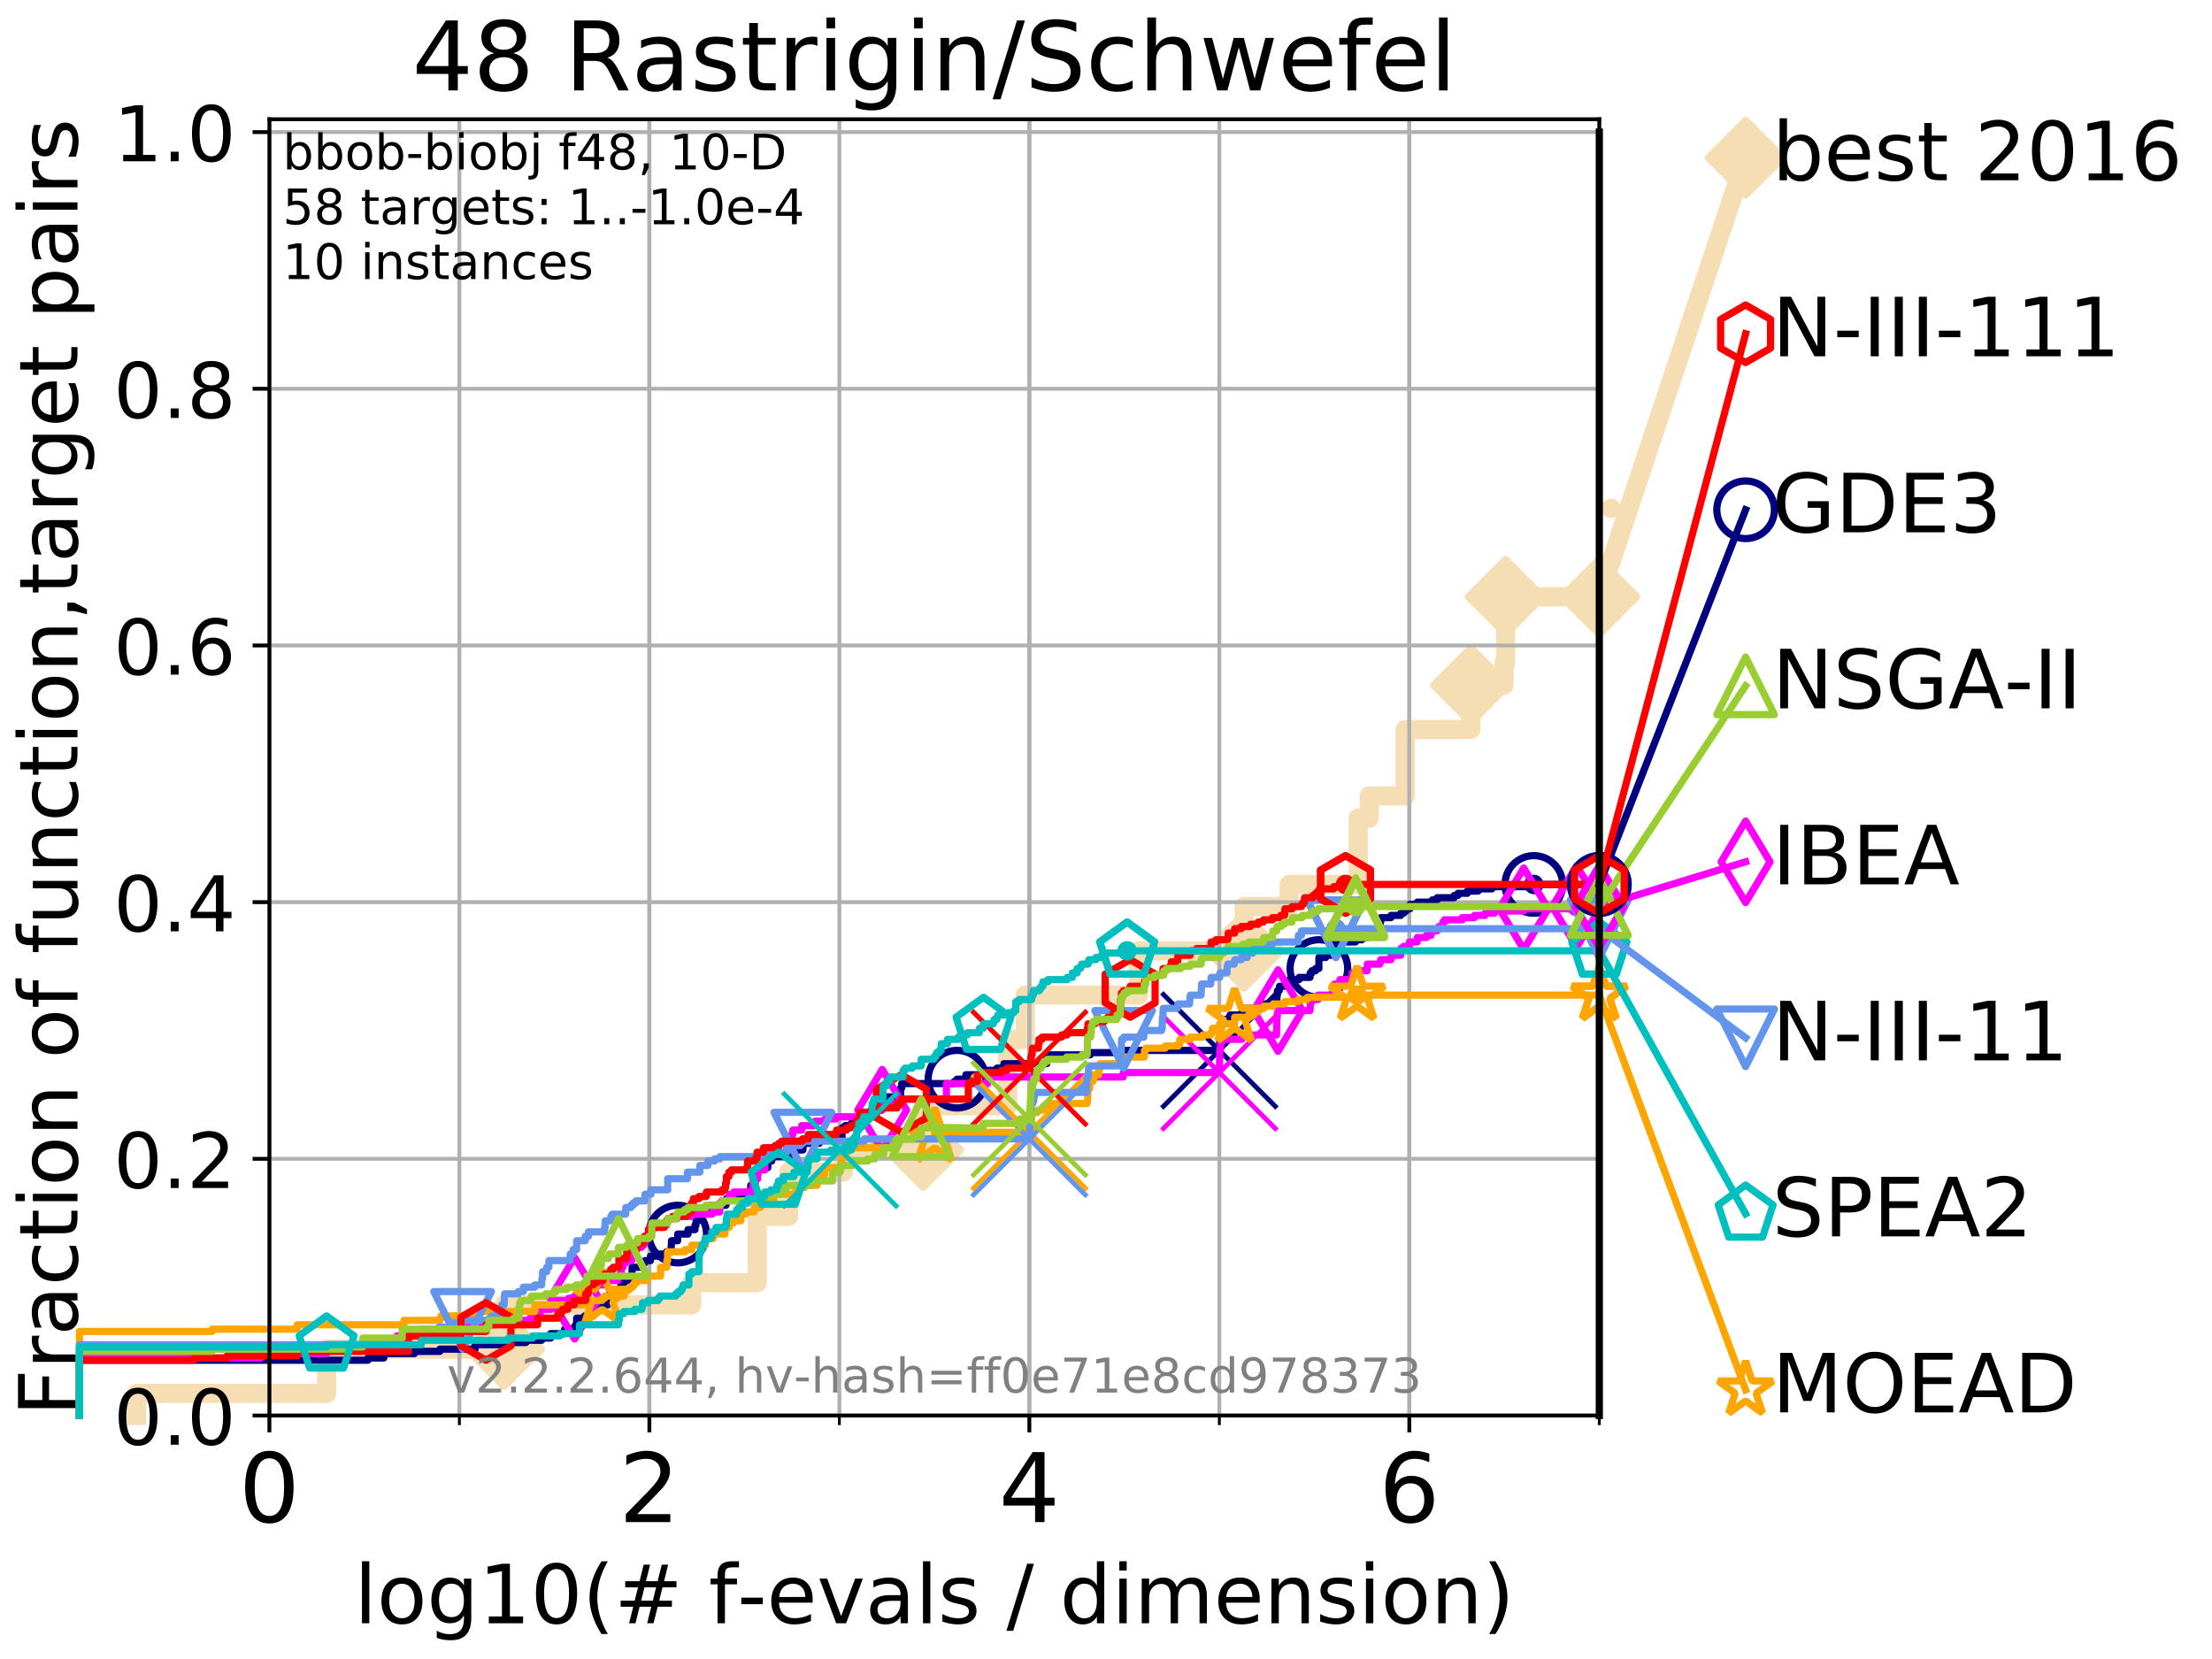 <?xml version="1.0" encoding="utf-8" standalone="no"?>
<!DOCTYPE svg PUBLIC "-//W3C//DTD SVG 1.1//EN"
  "http://www.w3.org/Graphics/SVG/1.1/DTD/svg11.dtd">
<!-- Created with matplotlib (http://matplotlib.org/) -->
<svg height="345.6pt" version="1.1" viewBox="0 0 460.8 345.6" width="460.8pt" xmlns="http://www.w3.org/2000/svg" xmlns:xlink="http://www.w3.org/1999/xlink">
 <defs>
  <style type="text/css">
*{stroke-linecap:butt;stroke-linejoin:round;}
  </style>
 </defs>
 <g id="figure_1">
  <g id="patch_1">
   <path d="M 0 345.6 
L 460.8 345.6 
L 460.8 0 
L 0 0 
z
" style="fill:#ffffff;"/>
  </g>
  <g id="axes_1">
   <g id="patch_2">
    <path d="M 56.12 294.88 
L 333.168 294.88 
L 333.168 24.84 
L 56.12 24.84 
z
" style="fill:#ffffff;"/>
   </g>
   <g id="line2d_1">
    <path d="M 28.456 294.88 
L 28.456 290.27 
L 68.034 290.27 
L 68.034 281.051 
L 105.02 281.051 
L 105.02 271.831 
L 144.091 271.831 
L 144.091 267.221 
L 157.737 267.221 
L 157.737 253.392 
L 164.273 253.392 
L 164.273 244.173 
L 175.657 244.173 
L 175.657 239.563 
L 192.33 239.563 
L 192.33 230.343 
L 209.906 230.343 
L 209.906 216.514 
L 213.573 216.514 
L 213.573 207.294 
L 237.198 207.294 
L 237.198 198.075 
L 259.166 198.075 
L 259.166 188.855 
L 268.548 188.855 
L 268.548 184.246 
L 282.95 184.246 
L 282.95 170.416 
L 285.236 170.416 
L 285.236 165.807 
L 292.73 165.807 
L 292.73 151.977 
L 306.42 151.977 
L 306.42 142.758 
L 313.305 142.758 
L 313.305 138.148 
L 313.651 138.148 
L 313.651 124.319 
L 333.168 124.319 
" style="fill:none;stroke:#f5deb3;stroke-linecap:square;stroke-width:4;"/>
   </g>
   <g id="line2d_2">
    <defs>
     <path d="M -0 7.778 
L 7.778 0 
L 0 -7.778 
L -7.778 -0 
z
" id="ma8b891f610" style="stroke:#f5deb3;stroke-linejoin:miter;stroke-width:1.5;"/>
    </defs>
    <g>
     <use style="fill:#f5deb3;stroke:#f5deb3;stroke-linejoin:miter;stroke-width:1.5;" x="105.02" xlink:href="#ma8b891f610" y="281.051"/>
     <use style="fill:#f5deb3;stroke:#f5deb3;stroke-linejoin:miter;stroke-width:1.5;" x="192.33" xlink:href="#ma8b891f610" y="239.563"/>
     <use style="fill:#f5deb3;stroke:#f5deb3;stroke-linejoin:miter;stroke-width:1.5;" x="259.166" xlink:href="#ma8b891f610" y="198.075"/>
     <use style="fill:#f5deb3;stroke:#f5deb3;stroke-linejoin:miter;stroke-width:1.5;" x="306.42" xlink:href="#ma8b891f610" y="142.758"/>
     <use style="fill:#f5deb3;stroke:#f5deb3;stroke-linejoin:miter;stroke-width:1.5;" x="313.651" xlink:href="#ma8b891f610" y="124.319"/>
     <use style="fill:#f5deb3;stroke:#f5deb3;stroke-linejoin:miter;stroke-width:1.5;" x="333.168" xlink:href="#ma8b891f610" y="124.319"/>
    </g>
   </g>
   <g id="line2d_3">
    <path style="fill:none;stroke:#f5deb3;stroke-linecap:square;stroke-width:4;"/>
    <g/>
   </g>
   <g id="line2d_4">
    <path d="M 333.168 124.319 
L 363.643 32.861 
" style="fill:none;stroke:#f5deb3;stroke-linecap:square;stroke-width:4;"/>
    <g>
     <use style="fill:#f5deb3;stroke:#f5deb3;stroke-linejoin:miter;stroke-width:1.5;" x="333.168" xlink:href="#ma8b891f610" y="124.319"/>
     <use style="fill:#f5deb3;stroke:#f5deb3;stroke-linejoin:miter;stroke-width:1.5;" x="363.643" xlink:href="#ma8b891f610" y="32.861"/>
    </g>
   </g>
   <g id="matplotlib.axis_1">
    <g id="xtick_1">
     <g id="line2d_5">
      <path clip-path="url(#pc21e7e1420)" d="M 56.12 294.88 
L 56.12 24.84 
" style="fill:none;stroke:#b0b0b0;stroke-linecap:square;stroke-width:0.8;"/>
     </g>
     <g id="line2d_6">
      <defs>
       <path d="M 0 0 
L 0 3.5 
" id="m33177a0099" style="stroke:#000000;stroke-width:0.8;"/>
      </defs>
      <g>
       <use style="stroke:#000000;stroke-width:0.8;" x="56.12" xlink:href="#m33177a0099" y="294.88"/>
      </g>
     </g>
     <g id="text_1">
      <!-- 0 -->
      <defs>
       <path d="M 31.781 66.406 
Q 24.172 66.406 20.328 58.906 
Q 16.5 51.422 16.5 36.375 
Q 16.5 21.391 20.328 13.891 
Q 24.172 6.391 31.781 6.391 
Q 39.453 6.391 43.281 13.891 
Q 47.125 21.391 47.125 36.375 
Q 47.125 51.422 43.281 58.906 
Q 39.453 66.406 31.781 66.406 
z
M 31.781 74.219 
Q 44.047 74.219 50.516 64.516 
Q 56.984 54.828 56.984 36.375 
Q 56.984 17.969 50.516 8.266 
Q 44.047 -1.422 31.781 -1.422 
Q 19.531 -1.422 13.062 8.266 
Q 6.594 17.969 6.594 36.375 
Q 6.594 54.828 13.062 64.516 
Q 19.531 74.219 31.781 74.219 
z
" id="DejaVuSans-30"/>
      </defs>
      <g transform="translate(49.758 317.077)scale(0.2 -0.2)">
       <use xlink:href="#DejaVuSans-30"/>
      </g>
     </g>
    </g>
    <g id="xtick_2">
     <g id="line2d_7">
      <path clip-path="url(#pc21e7e1420)" d="M 135.277 294.88 
L 135.277 24.84 
" style="fill:none;stroke:#b0b0b0;stroke-linecap:square;stroke-width:0.8;"/>
     </g>
     <g id="line2d_8">
      <g>
       <use style="stroke:#000000;stroke-width:0.8;" x="135.277" xlink:href="#m33177a0099" y="294.88"/>
      </g>
     </g>
     <g id="text_2">
      <!-- 2 -->
      <defs>
       <path d="M 19.188 8.297 
L 53.609 8.297 
L 53.609 0 
L 7.328 0 
L 7.328 8.297 
Q 12.938 14.109 22.625 23.891 
Q 32.328 33.688 34.812 36.531 
Q 39.547 41.844 41.422 45.531 
Q 43.312 49.219 43.312 52.781 
Q 43.312 58.594 39.234 62.25 
Q 35.156 65.922 28.609 65.922 
Q 23.969 65.922 18.812 64.312 
Q 13.672 62.703 7.812 59.422 
L 7.812 69.391 
Q 13.766 71.781 18.938 73 
Q 24.125 74.219 28.422 74.219 
Q 39.75 74.219 46.484 68.547 
Q 53.219 62.891 53.219 53.422 
Q 53.219 48.922 51.531 44.891 
Q 49.859 40.875 45.406 35.406 
Q 44.188 33.984 37.641 27.219 
Q 31.109 20.453 19.188 8.297 
z
" id="DejaVuSans-32"/>
      </defs>
      <g transform="translate(128.914 317.077)scale(0.2 -0.2)">
       <use xlink:href="#DejaVuSans-32"/>
      </g>
     </g>
    </g>
    <g id="xtick_3">
     <g id="line2d_9">
      <path clip-path="url(#pc21e7e1420)" d="M 214.433 294.88 
L 214.433 24.84 
" style="fill:none;stroke:#b0b0b0;stroke-linecap:square;stroke-width:0.8;"/>
     </g>
     <g id="line2d_10">
      <g>
       <use style="stroke:#000000;stroke-width:0.8;" x="214.433" xlink:href="#m33177a0099" y="294.88"/>
      </g>
     </g>
     <g id="text_3">
      <!-- 4 -->
      <defs>
       <path d="M 37.797 64.312 
L 12.891 25.391 
L 37.797 25.391 
z
M 35.203 72.906 
L 47.609 72.906 
L 47.609 25.391 
L 58.016 25.391 
L 58.016 17.188 
L 47.609 17.188 
L 47.609 0 
L 37.797 0 
L 37.797 17.188 
L 4.891 17.188 
L 4.891 26.703 
z
" id="DejaVuSans-34"/>
      </defs>
      <g transform="translate(208.071 317.077)scale(0.2 -0.2)">
       <use xlink:href="#DejaVuSans-34"/>
      </g>
     </g>
    </g>
    <g id="xtick_4">
     <g id="line2d_11">
      <path clip-path="url(#pc21e7e1420)" d="M 293.59 294.88 
L 293.59 24.84 
" style="fill:none;stroke:#b0b0b0;stroke-linecap:square;stroke-width:0.8;"/>
     </g>
     <g id="line2d_12">
      <g>
       <use style="stroke:#000000;stroke-width:0.8;" x="293.59" xlink:href="#m33177a0099" y="294.88"/>
      </g>
     </g>
     <g id="text_4">
      <!-- 6 -->
      <defs>
       <path d="M 33.016 40.375 
Q 26.375 40.375 22.484 35.828 
Q 18.609 31.297 18.609 23.391 
Q 18.609 15.531 22.484 10.953 
Q 26.375 6.391 33.016 6.391 
Q 39.656 6.391 43.531 10.953 
Q 47.406 15.531 47.406 23.391 
Q 47.406 31.297 43.531 35.828 
Q 39.656 40.375 33.016 40.375 
z
M 52.594 71.297 
L 52.594 62.312 
Q 48.875 64.062 45.094 64.984 
Q 41.312 65.922 37.594 65.922 
Q 27.828 65.922 22.672 59.328 
Q 17.531 52.734 16.797 39.406 
Q 19.672 43.656 24.016 45.922 
Q 28.375 48.188 33.594 48.188 
Q 44.578 48.188 50.953 41.516 
Q 57.328 34.859 57.328 23.391 
Q 57.328 12.156 50.688 5.359 
Q 44.047 -1.422 33.016 -1.422 
Q 20.359 -1.422 13.672 8.266 
Q 6.984 17.969 6.984 36.375 
Q 6.984 53.656 15.188 63.938 
Q 23.391 74.219 37.203 74.219 
Q 40.922 74.219 44.703 73.484 
Q 48.484 72.75 52.594 71.297 
z
" id="DejaVuSans-36"/>
      </defs>
      <g transform="translate(287.227 317.077)scale(0.2 -0.2)">
       <use xlink:href="#DejaVuSans-36"/>
      </g>
     </g>
    </g>
    <g id="xtick_5">
     <g id="line2d_13">
      <path clip-path="url(#pc21e7e1420)" d="M 56.12 294.88 
L 56.12 24.84 
" style="fill:none;stroke:#b0b0b0;stroke-linecap:square;stroke-width:0.8;"/>
     </g>
     <g id="line2d_14">
      <defs>
       <path d="M 0 0 
L 0 2 
" id="m9cf22737b2" style="stroke:#000000;stroke-width:0.6;"/>
      </defs>
      <g>
       <use style="stroke:#000000;stroke-width:0.6;" x="56.12" xlink:href="#m9cf22737b2" y="294.88"/>
      </g>
     </g>
    </g>
    <g id="xtick_6">
     <g id="line2d_15">
      <path clip-path="url(#pc21e7e1420)" d="M 95.698 294.88 
L 95.698 24.84 
" style="fill:none;stroke:#b0b0b0;stroke-linecap:square;stroke-width:0.8;"/>
     </g>
     <g id="line2d_16">
      <g>
       <use style="stroke:#000000;stroke-width:0.6;" x="95.698" xlink:href="#m9cf22737b2" y="294.88"/>
      </g>
     </g>
    </g>
    <g id="xtick_7">
     <g id="line2d_17">
      <path clip-path="url(#pc21e7e1420)" d="M 135.277 294.88 
L 135.277 24.84 
" style="fill:none;stroke:#b0b0b0;stroke-linecap:square;stroke-width:0.8;"/>
     </g>
     <g id="line2d_18">
      <g>
       <use style="stroke:#000000;stroke-width:0.6;" x="135.277" xlink:href="#m9cf22737b2" y="294.88"/>
      </g>
     </g>
    </g>
    <g id="xtick_8">
     <g id="line2d_19">
      <path clip-path="url(#pc21e7e1420)" d="M 174.855 294.88 
L 174.855 24.84 
" style="fill:none;stroke:#b0b0b0;stroke-linecap:square;stroke-width:0.8;"/>
     </g>
     <g id="line2d_20">
      <g>
       <use style="stroke:#000000;stroke-width:0.6;" x="174.855" xlink:href="#m9cf22737b2" y="294.88"/>
      </g>
     </g>
    </g>
    <g id="xtick_9">
     <g id="line2d_21">
      <path clip-path="url(#pc21e7e1420)" d="M 214.433 294.88 
L 214.433 24.84 
" style="fill:none;stroke:#b0b0b0;stroke-linecap:square;stroke-width:0.8;"/>
     </g>
     <g id="line2d_22">
      <g>
       <use style="stroke:#000000;stroke-width:0.6;" x="214.433" xlink:href="#m9cf22737b2" y="294.88"/>
      </g>
     </g>
    </g>
    <g id="xtick_10">
     <g id="line2d_23">
      <path clip-path="url(#pc21e7e1420)" d="M 254.011 294.88 
L 254.011 24.84 
" style="fill:none;stroke:#b0b0b0;stroke-linecap:square;stroke-width:0.8;"/>
     </g>
     <g id="line2d_24">
      <g>
       <use style="stroke:#000000;stroke-width:0.6;" x="254.011" xlink:href="#m9cf22737b2" y="294.88"/>
      </g>
     </g>
    </g>
    <g id="xtick_11">
     <g id="line2d_25">
      <path clip-path="url(#pc21e7e1420)" d="M 293.59 294.88 
L 293.59 24.84 
" style="fill:none;stroke:#b0b0b0;stroke-linecap:square;stroke-width:0.8;"/>
     </g>
     <g id="line2d_26">
      <g>
       <use style="stroke:#000000;stroke-width:0.6;" x="293.59" xlink:href="#m9cf22737b2" y="294.88"/>
      </g>
     </g>
    </g>
    <g id="xtick_12">
     <g id="line2d_27">
      <path clip-path="url(#pc21e7e1420)" d="M 333.168 294.88 
L 333.168 24.84 
" style="fill:none;stroke:#b0b0b0;stroke-linecap:square;stroke-width:0.8;"/>
     </g>
     <g id="line2d_28">
      <g>
       <use style="stroke:#000000;stroke-width:0.6;" x="333.168" xlink:href="#m9cf22737b2" y="294.88"/>
      </g>
     </g>
    </g>
    <g id="text_5">
     <!-- log10(# f-evals / dimension) -->
     <defs>
      <path d="M 9.422 75.984 
L 18.406 75.984 
L 18.406 0 
L 9.422 0 
z
" id="DejaVuSans-6c"/>
      <path d="M 30.609 48.391 
Q 23.391 48.391 19.188 42.75 
Q 14.984 37.109 14.984 27.297 
Q 14.984 17.484 19.156 11.844 
Q 23.344 6.203 30.609 6.203 
Q 37.797 6.203 41.984 11.859 
Q 46.188 17.531 46.188 27.297 
Q 46.188 37.016 41.984 42.703 
Q 37.797 48.391 30.609 48.391 
z
M 30.609 56 
Q 42.328 56 49.016 48.375 
Q 55.719 40.766 55.719 27.297 
Q 55.719 13.875 49.016 6.219 
Q 42.328 -1.422 30.609 -1.422 
Q 18.844 -1.422 12.172 6.219 
Q 5.516 13.875 5.516 27.297 
Q 5.516 40.766 12.172 48.375 
Q 18.844 56 30.609 56 
z
" id="DejaVuSans-6f"/>
      <path d="M 45.406 27.984 
Q 45.406 37.75 41.375 43.109 
Q 37.359 48.484 30.078 48.484 
Q 22.859 48.484 18.828 43.109 
Q 14.797 37.75 14.797 27.984 
Q 14.797 18.266 18.828 12.891 
Q 22.859 7.516 30.078 7.516 
Q 37.359 7.516 41.375 12.891 
Q 45.406 18.266 45.406 27.984 
z
M 54.391 6.781 
Q 54.391 -7.172 48.188 -13.984 
Q 42 -20.797 29.203 -20.797 
Q 24.469 -20.797 20.266 -20.094 
Q 16.062 -19.391 12.109 -17.922 
L 12.109 -9.188 
Q 16.062 -11.328 19.922 -12.344 
Q 23.781 -13.375 27.781 -13.375 
Q 36.625 -13.375 41.016 -8.766 
Q 45.406 -4.156 45.406 5.172 
L 45.406 9.625 
Q 42.625 4.781 38.281 2.391 
Q 33.938 0 27.875 0 
Q 17.828 0 11.672 7.656 
Q 5.516 15.328 5.516 27.984 
Q 5.516 40.672 11.672 48.328 
Q 17.828 56 27.875 56 
Q 33.938 56 38.281 53.609 
Q 42.625 51.219 45.406 46.391 
L 45.406 54.688 
L 54.391 54.688 
z
" id="DejaVuSans-67"/>
      <path d="M 12.406 8.297 
L 28.516 8.297 
L 28.516 63.922 
L 10.984 60.406 
L 10.984 69.391 
L 28.422 72.906 
L 38.281 72.906 
L 38.281 8.297 
L 54.391 8.297 
L 54.391 0 
L 12.406 0 
z
" id="DejaVuSans-31"/>
      <path d="M 31 75.875 
Q 24.469 64.656 21.281 53.656 
Q 18.109 42.672 18.109 31.391 
Q 18.109 20.125 21.312 9.062 
Q 24.516 -2 31 -13.188 
L 23.188 -13.188 
Q 15.875 -1.703 12.234 9.375 
Q 8.594 20.453 8.594 31.391 
Q 8.594 42.281 12.203 53.312 
Q 15.828 64.359 23.188 75.875 
z
" id="DejaVuSans-28"/>
      <path d="M 51.125 44 
L 36.922 44 
L 32.812 27.688 
L 47.125 27.688 
z
M 43.797 71.781 
L 38.719 51.516 
L 52.984 51.516 
L 58.109 71.781 
L 65.922 71.781 
L 60.891 51.516 
L 76.125 51.516 
L 76.125 44 
L 58.984 44 
L 54.984 27.688 
L 70.516 27.688 
L 70.516 20.219 
L 53.078 20.219 
L 48 0 
L 40.188 0 
L 45.219 20.219 
L 30.906 20.219 
L 25.875 0 
L 18.016 0 
L 23.094 20.219 
L 7.719 20.219 
L 7.719 27.688 
L 24.906 27.688 
L 29 44 
L 13.281 44 
L 13.281 51.516 
L 30.906 51.516 
L 35.891 71.781 
z
" id="DejaVuSans-23"/>
      <path id="DejaVuSans-20"/>
      <path d="M 37.109 75.984 
L 37.109 68.5 
L 28.516 68.5 
Q 23.688 68.5 21.797 66.547 
Q 19.922 64.594 19.922 59.516 
L 19.922 54.688 
L 34.719 54.688 
L 34.719 47.703 
L 19.922 47.703 
L 19.922 0 
L 10.891 0 
L 10.891 47.703 
L 2.297 47.703 
L 2.297 54.688 
L 10.891 54.688 
L 10.891 58.5 
Q 10.891 67.625 15.141 71.797 
Q 19.391 75.984 28.609 75.984 
z
" id="DejaVuSans-66"/>
      <path d="M 4.891 31.391 
L 31.203 31.391 
L 31.203 23.391 
L 4.891 23.391 
z
" id="DejaVuSans-2d"/>
      <path d="M 56.203 29.594 
L 56.203 25.203 
L 14.891 25.203 
Q 15.484 15.922 20.484 11.062 
Q 25.484 6.203 34.422 6.203 
Q 39.594 6.203 44.453 7.469 
Q 49.312 8.734 54.109 11.281 
L 54.109 2.781 
Q 49.266 0.734 44.188 -0.344 
Q 39.109 -1.422 33.891 -1.422 
Q 20.797 -1.422 13.156 6.188 
Q 5.516 13.812 5.516 26.812 
Q 5.516 40.234 12.766 48.109 
Q 20.016 56 32.328 56 
Q 43.359 56 49.781 48.891 
Q 56.203 41.797 56.203 29.594 
z
M 47.219 32.234 
Q 47.125 39.594 43.094 43.984 
Q 39.062 48.391 32.422 48.391 
Q 24.906 48.391 20.391 44.141 
Q 15.875 39.891 15.188 32.172 
z
" id="DejaVuSans-65"/>
      <path d="M 2.984 54.688 
L 12.5 54.688 
L 29.594 8.797 
L 46.688 54.688 
L 56.203 54.688 
L 35.688 0 
L 23.484 0 
z
" id="DejaVuSans-76"/>
      <path d="M 34.281 27.484 
Q 23.391 27.484 19.188 25 
Q 14.984 22.516 14.984 16.5 
Q 14.984 11.719 18.141 8.906 
Q 21.297 6.109 26.703 6.109 
Q 34.188 6.109 38.703 11.406 
Q 43.219 16.703 43.219 25.484 
L 43.219 27.484 
z
M 52.203 31.203 
L 52.203 0 
L 43.219 0 
L 43.219 8.297 
Q 40.141 3.328 35.547 0.953 
Q 30.953 -1.422 24.312 -1.422 
Q 15.922 -1.422 10.953 3.297 
Q 6 8.016 6 15.922 
Q 6 25.141 12.172 29.828 
Q 18.359 34.516 30.609 34.516 
L 43.219 34.516 
L 43.219 35.406 
Q 43.219 41.609 39.141 45 
Q 35.062 48.391 27.688 48.391 
Q 23 48.391 18.547 47.266 
Q 14.109 46.141 10.016 43.891 
L 10.016 52.203 
Q 14.938 54.109 19.578 55.047 
Q 24.219 56 28.609 56 
Q 40.484 56 46.344 49.844 
Q 52.203 43.703 52.203 31.203 
z
" id="DejaVuSans-61"/>
      <path d="M 44.281 53.078 
L 44.281 44.578 
Q 40.484 46.531 36.375 47.5 
Q 32.281 48.484 27.875 48.484 
Q 21.188 48.484 17.844 46.438 
Q 14.5 44.391 14.5 40.281 
Q 14.5 37.156 16.891 35.375 
Q 19.281 33.594 26.516 31.984 
L 29.594 31.297 
Q 39.156 29.25 43.188 25.516 
Q 47.219 21.781 47.219 15.094 
Q 47.219 7.469 41.188 3.016 
Q 35.156 -1.422 24.609 -1.422 
Q 20.219 -1.422 15.453 -0.562 
Q 10.688 0.297 5.422 2 
L 5.422 11.281 
Q 10.406 8.688 15.234 7.391 
Q 20.062 6.109 24.812 6.109 
Q 31.156 6.109 34.562 8.281 
Q 37.984 10.453 37.984 14.406 
Q 37.984 18.062 35.516 20.016 
Q 33.062 21.969 24.703 23.781 
L 21.578 24.516 
Q 13.234 26.266 9.516 29.906 
Q 5.812 33.547 5.812 39.891 
Q 5.812 47.609 11.281 51.797 
Q 16.75 56 26.812 56 
Q 31.781 56 36.172 55.266 
Q 40.578 54.547 44.281 53.078 
z
" id="DejaVuSans-73"/>
      <path d="M 25.391 72.906 
L 33.688 72.906 
L 8.297 -9.281 
L 0 -9.281 
z
" id="DejaVuSans-2f"/>
      <path d="M 45.406 46.391 
L 45.406 75.984 
L 54.391 75.984 
L 54.391 0 
L 45.406 0 
L 45.406 8.203 
Q 42.578 3.328 38.25 0.953 
Q 33.938 -1.422 27.875 -1.422 
Q 17.969 -1.422 11.734 6.484 
Q 5.516 14.406 5.516 27.297 
Q 5.516 40.188 11.734 48.094 
Q 17.969 56 27.875 56 
Q 33.938 56 38.25 53.625 
Q 42.578 51.266 45.406 46.391 
z
M 14.797 27.297 
Q 14.797 17.391 18.875 11.75 
Q 22.953 6.109 30.078 6.109 
Q 37.203 6.109 41.297 11.75 
Q 45.406 17.391 45.406 27.297 
Q 45.406 37.203 41.297 42.844 
Q 37.203 48.484 30.078 48.484 
Q 22.953 48.484 18.875 42.844 
Q 14.797 37.203 14.797 27.297 
z
" id="DejaVuSans-64"/>
      <path d="M 9.422 54.688 
L 18.406 54.688 
L 18.406 0 
L 9.422 0 
z
M 9.422 75.984 
L 18.406 75.984 
L 18.406 64.594 
L 9.422 64.594 
z
" id="DejaVuSans-69"/>
      <path d="M 52 44.188 
Q 55.375 50.25 60.062 53.125 
Q 64.75 56 71.094 56 
Q 79.641 56 84.281 50.016 
Q 88.922 44.047 88.922 33.016 
L 88.922 0 
L 79.891 0 
L 79.891 32.719 
Q 79.891 40.578 77.094 44.375 
Q 74.312 48.188 68.609 48.188 
Q 61.625 48.188 57.562 43.547 
Q 53.516 38.922 53.516 30.906 
L 53.516 0 
L 44.484 0 
L 44.484 32.719 
Q 44.484 40.625 41.703 44.406 
Q 38.922 48.188 33.109 48.188 
Q 26.219 48.188 22.156 43.531 
Q 18.109 38.875 18.109 30.906 
L 18.109 0 
L 9.078 0 
L 9.078 54.688 
L 18.109 54.688 
L 18.109 46.188 
Q 21.188 51.219 25.484 53.609 
Q 29.781 56 35.688 56 
Q 41.656 56 45.828 52.969 
Q 50 49.953 52 44.188 
z
" id="DejaVuSans-6d"/>
      <path d="M 54.891 33.016 
L 54.891 0 
L 45.906 0 
L 45.906 32.719 
Q 45.906 40.484 42.875 44.328 
Q 39.844 48.188 33.797 48.188 
Q 26.516 48.188 22.312 43.547 
Q 18.109 38.922 18.109 30.906 
L 18.109 0 
L 9.078 0 
L 9.078 54.688 
L 18.109 54.688 
L 18.109 46.188 
Q 21.344 51.125 25.703 53.562 
Q 30.078 56 35.797 56 
Q 45.219 56 50.047 50.172 
Q 54.891 44.344 54.891 33.016 
z
" id="DejaVuSans-6e"/>
      <path d="M 8.016 75.875 
L 15.828 75.875 
Q 23.141 64.359 26.781 53.312 
Q 30.422 42.281 30.422 31.391 
Q 30.422 20.453 26.781 9.375 
Q 23.141 -1.703 15.828 -13.188 
L 8.016 -13.188 
Q 14.5 -2 17.703 9.062 
Q 20.906 20.125 20.906 31.391 
Q 20.906 42.672 17.703 53.656 
Q 14.5 64.656 8.016 75.875 
z
" id="DejaVuSans-29"/>
     </defs>
     <g transform="translate(73.803 338.154)scale(0.17 -0.17)">
      <use xlink:href="#DejaVuSans-6c"/>
      <use x="27.783" xlink:href="#DejaVuSans-6f"/>
      <use x="88.965" xlink:href="#DejaVuSans-67"/>
      <use x="152.441" xlink:href="#DejaVuSans-31"/>
      <use x="216.064" xlink:href="#DejaVuSans-30"/>
      <use x="279.688" xlink:href="#DejaVuSans-28"/>
      <use x="318.701" xlink:href="#DejaVuSans-23"/>
      <use x="402.49" xlink:href="#DejaVuSans-20"/>
      <use x="434.277" xlink:href="#DejaVuSans-66"/>
      <use x="469.404" xlink:href="#DejaVuSans-2d"/>
      <use x="505.488" xlink:href="#DejaVuSans-65"/>
      <use x="567.012" xlink:href="#DejaVuSans-76"/>
      <use x="626.191" xlink:href="#DejaVuSans-61"/>
      <use x="687.471" xlink:href="#DejaVuSans-6c"/>
      <use x="715.254" xlink:href="#DejaVuSans-73"/>
      <use x="767.354" xlink:href="#DejaVuSans-20"/>
      <use x="799.141" xlink:href="#DejaVuSans-2f"/>
      <use x="832.832" xlink:href="#DejaVuSans-20"/>
      <use x="864.619" xlink:href="#DejaVuSans-64"/>
      <use x="928.096" xlink:href="#DejaVuSans-69"/>
      <use x="955.879" xlink:href="#DejaVuSans-6d"/>
      <use x="1053.291" xlink:href="#DejaVuSans-65"/>
      <use x="1114.814" xlink:href="#DejaVuSans-6e"/>
      <use x="1178.193" xlink:href="#DejaVuSans-73"/>
      <use x="1230.293" xlink:href="#DejaVuSans-69"/>
      <use x="1258.076" xlink:href="#DejaVuSans-6f"/>
      <use x="1319.258" xlink:href="#DejaVuSans-6e"/>
      <use x="1382.637" xlink:href="#DejaVuSans-29"/>
     </g>
    </g>
   </g>
   <g id="matplotlib.axis_2">
    <g id="ytick_1">
     <g id="line2d_29">
      <path clip-path="url(#pc21e7e1420)" d="M 56.12 294.88 
L 333.168 294.88 
" style="fill:none;stroke:#b0b0b0;stroke-linecap:square;stroke-width:0.8;"/>
     </g>
     <g id="line2d_30">
      <defs>
       <path d="M 0 0 
L -3.5 0 
" id="m905d4f8c2e" style="stroke:#000000;stroke-width:0.8;"/>
      </defs>
      <g>
       <use style="stroke:#000000;stroke-width:0.8;" x="56.12" xlink:href="#m905d4f8c2e" y="294.88"/>
      </g>
     </g>
     <g id="text_6">
      <!-- 0.0 -->
      <defs>
       <path d="M 10.688 12.406 
L 21 12.406 
L 21 0 
L 10.688 0 
z
" id="DejaVuSans-2e"/>
      </defs>
      <g transform="translate(23.675 300.959)scale(0.16 -0.16)">
       <use xlink:href="#DejaVuSans-30"/>
       <use x="63.623" xlink:href="#DejaVuSans-2e"/>
       <use x="95.41" xlink:href="#DejaVuSans-30"/>
      </g>
     </g>
    </g>
    <g id="ytick_2">
     <g id="line2d_31">
      <path clip-path="url(#pc21e7e1420)" d="M 56.12 241.407 
L 333.168 241.407 
" style="fill:none;stroke:#b0b0b0;stroke-linecap:square;stroke-width:0.8;"/>
     </g>
     <g id="line2d_32">
      <g>
       <use style="stroke:#000000;stroke-width:0.8;" x="56.12" xlink:href="#m905d4f8c2e" y="241.407"/>
      </g>
     </g>
     <g id="text_7">
      <!-- 0.2 -->
      <g transform="translate(23.675 247.485)scale(0.16 -0.16)">
       <use xlink:href="#DejaVuSans-30"/>
       <use x="63.623" xlink:href="#DejaVuSans-2e"/>
       <use x="95.41" xlink:href="#DejaVuSans-32"/>
      </g>
     </g>
    </g>
    <g id="ytick_3">
     <g id="line2d_33">
      <path clip-path="url(#pc21e7e1420)" d="M 56.12 187.933 
L 333.168 187.933 
" style="fill:none;stroke:#b0b0b0;stroke-linecap:square;stroke-width:0.8;"/>
     </g>
     <g id="line2d_34">
      <g>
       <use style="stroke:#000000;stroke-width:0.8;" x="56.12" xlink:href="#m905d4f8c2e" y="187.933"/>
      </g>
     </g>
     <g id="text_8">
      <!-- 0.4 -->
      <g transform="translate(23.675 194.012)scale(0.16 -0.16)">
       <use xlink:href="#DejaVuSans-30"/>
       <use x="63.623" xlink:href="#DejaVuSans-2e"/>
       <use x="95.41" xlink:href="#DejaVuSans-34"/>
      </g>
     </g>
    </g>
    <g id="ytick_4">
     <g id="line2d_35">
      <path clip-path="url(#pc21e7e1420)" d="M 56.12 134.46 
L 333.168 134.46 
" style="fill:none;stroke:#b0b0b0;stroke-linecap:square;stroke-width:0.8;"/>
     </g>
     <g id="line2d_36">
      <g>
       <use style="stroke:#000000;stroke-width:0.8;" x="56.12" xlink:href="#m905d4f8c2e" y="134.46"/>
      </g>
     </g>
     <g id="text_9">
      <!-- 0.6 -->
      <g transform="translate(23.675 140.539)scale(0.16 -0.16)">
       <use xlink:href="#DejaVuSans-30"/>
       <use x="63.623" xlink:href="#DejaVuSans-2e"/>
       <use x="95.41" xlink:href="#DejaVuSans-36"/>
      </g>
     </g>
    </g>
    <g id="ytick_5">
     <g id="line2d_37">
      <path clip-path="url(#pc21e7e1420)" d="M 56.12 80.987 
L 333.168 80.987 
" style="fill:none;stroke:#b0b0b0;stroke-linecap:square;stroke-width:0.8;"/>
     </g>
     <g id="line2d_38">
      <g>
       <use style="stroke:#000000;stroke-width:0.8;" x="56.12" xlink:href="#m905d4f8c2e" y="80.987"/>
      </g>
     </g>
     <g id="text_10">
      <!-- 0.8 -->
      <defs>
       <path d="M 31.781 34.625 
Q 24.75 34.625 20.719 30.859 
Q 16.703 27.094 16.703 20.516 
Q 16.703 13.922 20.719 10.156 
Q 24.75 6.391 31.781 6.391 
Q 38.812 6.391 42.859 10.172 
Q 46.922 13.969 46.922 20.516 
Q 46.922 27.094 42.891 30.859 
Q 38.875 34.625 31.781 34.625 
z
M 21.922 38.812 
Q 15.578 40.375 12.031 44.719 
Q 8.5 49.078 8.5 55.328 
Q 8.5 64.062 14.719 69.141 
Q 20.953 74.219 31.781 74.219 
Q 42.672 74.219 48.875 69.141 
Q 55.078 64.062 55.078 55.328 
Q 55.078 49.078 51.531 44.719 
Q 48 40.375 41.703 38.812 
Q 48.828 37.156 52.797 32.312 
Q 56.781 27.484 56.781 20.516 
Q 56.781 9.906 50.312 4.234 
Q 43.844 -1.422 31.781 -1.422 
Q 19.734 -1.422 13.25 4.234 
Q 6.781 9.906 6.781 20.516 
Q 6.781 27.484 10.781 32.312 
Q 14.797 37.156 21.922 38.812 
z
M 18.312 54.391 
Q 18.312 48.734 21.844 45.562 
Q 25.391 42.391 31.781 42.391 
Q 38.141 42.391 41.719 45.562 
Q 45.312 48.734 45.312 54.391 
Q 45.312 60.062 41.719 63.234 
Q 38.141 66.406 31.781 66.406 
Q 25.391 66.406 21.844 63.234 
Q 18.312 60.062 18.312 54.391 
z
" id="DejaVuSans-38"/>
      </defs>
      <g transform="translate(23.675 87.066)scale(0.16 -0.16)">
       <use xlink:href="#DejaVuSans-30"/>
       <use x="63.623" xlink:href="#DejaVuSans-2e"/>
       <use x="95.41" xlink:href="#DejaVuSans-38"/>
      </g>
     </g>
    </g>
    <g id="ytick_6">
     <g id="line2d_39">
      <path clip-path="url(#pc21e7e1420)" d="M 56.12 27.514 
L 333.168 27.514 
" style="fill:none;stroke:#b0b0b0;stroke-linecap:square;stroke-width:0.8;"/>
     </g>
     <g id="line2d_40">
      <g>
       <use style="stroke:#000000;stroke-width:0.8;" x="56.12" xlink:href="#m905d4f8c2e" y="27.514"/>
      </g>
     </g>
     <g id="text_11">
      <!-- 1.0 -->
      <g transform="translate(23.675 33.592)scale(0.16 -0.16)">
       <use xlink:href="#DejaVuSans-31"/>
       <use x="63.623" xlink:href="#DejaVuSans-2e"/>
       <use x="95.41" xlink:href="#DejaVuSans-30"/>
      </g>
     </g>
    </g>
    <g id="text_12">
     <!-- Fraction of function,target pairs -->
     <defs>
      <path d="M 9.812 72.906 
L 51.703 72.906 
L 51.703 64.594 
L 19.672 64.594 
L 19.672 43.109 
L 48.578 43.109 
L 48.578 34.812 
L 19.672 34.812 
L 19.672 0 
L 9.812 0 
z
" id="DejaVuSans-46"/>
      <path d="M 41.109 46.297 
Q 39.594 47.172 37.812 47.578 
Q 36.031 48 33.891 48 
Q 26.266 48 22.188 43.047 
Q 18.109 38.094 18.109 28.812 
L 18.109 0 
L 9.078 0 
L 9.078 54.688 
L 18.109 54.688 
L 18.109 46.188 
Q 20.953 51.172 25.484 53.578 
Q 30.031 56 36.531 56 
Q 37.453 56 38.578 55.875 
Q 39.703 55.766 41.062 55.516 
z
" id="DejaVuSans-72"/>
      <path d="M 48.781 52.594 
L 48.781 44.188 
Q 44.969 46.297 41.141 47.344 
Q 37.312 48.391 33.406 48.391 
Q 24.656 48.391 19.812 42.844 
Q 14.984 37.312 14.984 27.297 
Q 14.984 17.281 19.812 11.734 
Q 24.656 6.203 33.406 6.203 
Q 37.312 6.203 41.141 7.25 
Q 44.969 8.297 48.781 10.406 
L 48.781 2.094 
Q 45.016 0.344 40.984 -0.531 
Q 36.969 -1.422 32.422 -1.422 
Q 20.062 -1.422 12.781 6.344 
Q 5.516 14.109 5.516 27.297 
Q 5.516 40.672 12.859 48.328 
Q 20.219 56 33.016 56 
Q 37.156 56 41.109 55.141 
Q 45.062 54.297 48.781 52.594 
z
" id="DejaVuSans-63"/>
      <path d="M 18.312 70.219 
L 18.312 54.688 
L 36.812 54.688 
L 36.812 47.703 
L 18.312 47.703 
L 18.312 18.016 
Q 18.312 11.328 20.141 9.422 
Q 21.969 7.516 27.594 7.516 
L 36.812 7.516 
L 36.812 0 
L 27.594 0 
Q 17.188 0 13.234 3.875 
Q 9.281 7.766 9.281 18.016 
L 9.281 47.703 
L 2.688 47.703 
L 2.688 54.688 
L 9.281 54.688 
L 9.281 70.219 
z
" id="DejaVuSans-74"/>
      <path d="M 8.5 21.578 
L 8.5 54.688 
L 17.484 54.688 
L 17.484 21.922 
Q 17.484 14.156 20.5 10.266 
Q 23.531 6.391 29.594 6.391 
Q 36.859 6.391 41.078 11.031 
Q 45.312 15.672 45.312 23.688 
L 45.312 54.688 
L 54.297 54.688 
L 54.297 0 
L 45.312 0 
L 45.312 8.406 
Q 42.047 3.422 37.719 1 
Q 33.406 -1.422 27.688 -1.422 
Q 18.266 -1.422 13.375 4.438 
Q 8.5 10.297 8.5 21.578 
z
M 31.109 56 
z
" id="DejaVuSans-75"/>
      <path d="M 11.719 12.406 
L 22.016 12.406 
L 22.016 4 
L 14.016 -11.625 
L 7.719 -11.625 
L 11.719 4 
z
" id="DejaVuSans-2c"/>
      <path d="M 18.109 8.203 
L 18.109 -20.797 
L 9.078 -20.797 
L 9.078 54.688 
L 18.109 54.688 
L 18.109 46.391 
Q 20.953 51.266 25.266 53.625 
Q 29.594 56 35.594 56 
Q 45.562 56 51.781 48.094 
Q 58.016 40.188 58.016 27.297 
Q 58.016 14.406 51.781 6.484 
Q 45.562 -1.422 35.594 -1.422 
Q 29.594 -1.422 25.266 0.953 
Q 20.953 3.328 18.109 8.203 
z
M 48.688 27.297 
Q 48.688 37.203 44.609 42.844 
Q 40.531 48.484 33.406 48.484 
Q 26.266 48.484 22.188 42.844 
Q 18.109 37.203 18.109 27.297 
Q 18.109 17.391 22.188 11.75 
Q 26.266 6.109 33.406 6.109 
Q 40.531 6.109 44.609 11.75 
Q 48.688 17.391 48.688 27.297 
z
" id="DejaVuSans-70"/>
     </defs>
     <g transform="translate(16.14 294.999)rotate(-90)scale(0.17 -0.17)">
      <use xlink:href="#DejaVuSans-46"/>
      <use x="57.41" xlink:href="#DejaVuSans-72"/>
      <use x="98.523" xlink:href="#DejaVuSans-61"/>
      <use x="159.803" xlink:href="#DejaVuSans-63"/>
      <use x="214.783" xlink:href="#DejaVuSans-74"/>
      <use x="253.992" xlink:href="#DejaVuSans-69"/>
      <use x="281.775" xlink:href="#DejaVuSans-6f"/>
      <use x="342.957" xlink:href="#DejaVuSans-6e"/>
      <use x="406.336" xlink:href="#DejaVuSans-20"/>
      <use x="438.123" xlink:href="#DejaVuSans-6f"/>
      <use x="499.305" xlink:href="#DejaVuSans-66"/>
      <use x="534.51" xlink:href="#DejaVuSans-20"/>
      <use x="566.297" xlink:href="#DejaVuSans-66"/>
      <use x="601.502" xlink:href="#DejaVuSans-75"/>
      <use x="664.881" xlink:href="#DejaVuSans-6e"/>
      <use x="728.26" xlink:href="#DejaVuSans-63"/>
      <use x="783.24" xlink:href="#DejaVuSans-74"/>
      <use x="822.449" xlink:href="#DejaVuSans-69"/>
      <use x="850.232" xlink:href="#DejaVuSans-6f"/>
      <use x="911.414" xlink:href="#DejaVuSans-6e"/>
      <use x="974.793" xlink:href="#DejaVuSans-2c"/>
      <use x="1006.58" xlink:href="#DejaVuSans-74"/>
      <use x="1045.789" xlink:href="#DejaVuSans-61"/>
      <use x="1107.068" xlink:href="#DejaVuSans-72"/>
      <use x="1148.166" xlink:href="#DejaVuSans-67"/>
      <use x="1211.643" xlink:href="#DejaVuSans-65"/>
      <use x="1273.166" xlink:href="#DejaVuSans-74"/>
      <use x="1312.375" xlink:href="#DejaVuSans-20"/>
      <use x="1344.162" xlink:href="#DejaVuSans-70"/>
      <use x="1407.639" xlink:href="#DejaVuSans-61"/>
      <use x="1468.918" xlink:href="#DejaVuSans-69"/>
      <use x="1496.701" xlink:href="#DejaVuSans-72"/>
      <use x="1537.814" xlink:href="#DejaVuSans-73"/>
     </g>
    </g>
   </g>
   <g id="line2d_41">
    <defs>
     <path d="M 0 1.5 
C 0.398 1.5 0.779 1.342 1.061 1.061 
C 1.342 0.779 1.5 0.398 1.5 0 
C 1.5 -0.398 1.342 -0.779 1.061 -1.061 
C 0.779 -1.342 0.398 -1.5 0 -1.5 
C -0.398 -1.5 -0.779 -1.342 -1.061 -1.061 
C -1.342 -0.779 -1.5 -0.398 -1.5 0 
C -1.5 0.398 -1.342 0.779 -1.061 1.061 
C -0.779 1.342 -0.398 1.5 0 1.5 
z
" id="md7ac2e175f" style="stroke:#f5deb3;"/>
    </defs>
    <g>
     <use style="fill:#f5deb3;stroke:#f5deb3;" x="335.575" xlink:href="#md7ac2e175f" y="105.88"/>
     <use style="fill:#f5deb3;stroke:#f5deb3;" x="335.575" xlink:href="#md7ac2e175f" y="105.88"/>
    </g>
   </g>
   <g id="line2d_42">
    <defs>
     <path d="M 0 1.5 
C 0.398 1.5 0.779 1.342 1.061 1.061 
C 1.342 0.779 1.5 0.398 1.5 0 
C 1.5 -0.398 1.342 -0.779 1.061 -1.061 
C 0.779 -1.342 0.398 -1.5 0 -1.5 
C -0.398 -1.5 -0.779 -1.342 -1.061 -1.061 
C -1.342 -0.779 -1.5 -0.398 -1.5 0 
C -1.5 0.398 -1.342 0.779 -1.061 1.061 
C -0.779 1.342 -0.398 1.5 0 1.5 
z
" id="m33ed9ef667" style="stroke:#000080;"/>
    </defs>
    <g>
     <use style="fill:#000080;stroke:#000080;" x="319.522" xlink:href="#m33ed9ef667" y="184.246"/>
     <use style="fill:#000080;stroke:#000080;" x="319.522" xlink:href="#m33ed9ef667" y="184.246"/>
    </g>
   </g>
   <g id="line2d_43">
    <path d="M 16.542 294.88 
L 16.542 283.356 
L 76.642 283.356 
L 76.642 282.895 
L 79.949 282.895 
L 79.949 281.973 
L 86.335 281.973 
L 86.335 281.512 
L 91.647 281.512 
L 91.647 281.051 
L 98.975 281.051 
L 98.975 280.129 
L 105.706 280.129 
L 105.706 279.668 
L 109.561 279.668 
L 109.561 279.207 
L 112.834 279.207 
L 112.834 278.746 
L 114.696 278.746 
L 114.696 277.824 
L 117.62 277.824 
L 117.62 276.902 
L 119.613 276.902 
L 119.613 276.441 
L 119.909 276.441 
L 119.909 275.98 
L 120.118 275.98 
L 120.118 274.597 
L 121.779 274.597 
L 121.779 274.136 
L 123.567 274.136 
L 123.567 273.214 
L 123.97 273.214 
L 123.97 272.292 
L 124.201 272.292 
L 124.201 271.831 
L 126.582 271.831 
L 126.582 270.448 
L 126.949 270.448 
L 127.004 269.526 
L 128.824 269.526 
L 128.824 268.604 
L 129.268 268.604 
L 129.341 267.682 
L 129.558 267.682 
L 129.558 267.221 
L 130.054 267.221 
L 130.054 266.76 
L 131.548 266.76 
L 131.591 265.378 
L 131.676 265.378 
L 131.676 263.995 
L 133.561 263.995 
L 133.655 263.073 
L 134.341 263.073 
L 134.341 262.612 
L 135.499 262.612 
L 135.499 261.69 
L 137.499 261.69 
L 137.499 261.229 
L 138.849 261.229 
L 138.849 260.768 
L 139.786 260.768 
L 139.892 258.463 
L 141.17 258.463 
L 141.182 257.08 
L 143.323 257.08 
L 143.323 256.158 
L 144.777 256.158 
L 144.777 255.236 
L 144.994 255.236 
L 144.994 254.314 
L 145.447 254.314 
L 145.447 253.853 
L 146.008 253.853 
L 146.008 252.931 
L 146.738 252.931 
L 146.738 252.009 
L 147.699 252.009 
L 147.699 251.548 
L 148.095 251.548 
L 148.095 251.087 
L 151.231 251.087 
L 151.326 249.704 
L 152.387 249.704 
L 152.387 249.243 
L 154.189 249.243 
L 154.189 248.782 
L 156.362 248.782 
L 156.387 246.938 
L 157.169 246.938 
L 157.169 246.477 
L 157.304 246.477 
L 157.304 244.634 
L 157.848 244.634 
L 157.848 243.251 
L 159.94 243.251 
L 159.94 241.868 
L 160.771 241.868 
L 160.771 240.946 
L 164.273 240.946 
L 164.273 240.485 
L 164.962 240.485 
L 164.962 239.563 
L 167.256 239.563 
L 167.352 238.18 
L 170.698 238.18 
L 170.797 237.258 
L 175.408 237.258 
L 175.408 234.953 
L 176.063 234.953 
L 176.063 234.492 
L 177.323 234.492 
L 177.323 234.031 
L 179.919 234.031 
L 179.919 233.109 
L 180.422 233.109 
L 180.422 232.648 
L 182.19 232.648 
L 182.19 231.265 
L 183.522 231.265 
L 183.522 230.343 
L 183.82 230.343 
L 183.82 229.421 
L 184.41 229.421 
L 184.41 228.499 
L 187.608 228.499 
L 187.608 226.655 
L 187.848 226.655 
L 187.848 225.734 
L 198.811 225.734 
L 198.811 225.273 
L 199.356 225.273 
L 199.356 224.812 
L 201.204 224.812 
L 201.204 223.89 
L 205.564 223.89 
L 205.564 222.968 
L 207.677 222.968 
L 207.677 222.507 
L 209.138 222.507 
L 209.138 221.585 
L 218.052 221.585 
L 218.052 219.741 
L 227.105 219.741 
L 227.105 219.28 
L 234.095 219.28 
L 234.095 218.819 
L 254.038 218.819 
L 254.147 215.131 
L 254.188 215.131 
L 254.299 213.748 
L 254.374 213.748 
L 254.374 213.287 
L 254.79 213.287 
L 254.79 212.826 
L 255.134 212.826 
L 255.134 212.365 
L 256.012 212.365 
L 256.012 211.904 
L 256.25 211.904 
L 256.25 211.443 
L 258.704 211.443 
L 258.704 210.982 
L 259.069 210.982 
L 259.069 210.06 
L 262.422 210.06 
L 262.422 209.138 
L 265.939 209.138 
L 266.041 207.294 
L 266.108 207.294 
L 266.108 206.373 
L 266.496 206.373 
L 266.546 205.451 
L 267.634 205.451 
L 267.634 204.99 
L 268.64 204.99 
L 268.64 204.068 
L 270.641 204.068 
L 270.641 203.607 
L 272.902 203.607 
L 272.932 202.685 
L 273.278 202.685 
L 273.278 202.224 
L 274.053 202.224 
L 274.053 201.763 
L 274.751 201.763 
L 274.751 199.458 
L 276.177 199.458 
L 276.177 198.997 
L 277.848 198.997 
L 277.874 197.614 
L 278.128 197.614 
L 278.128 197.153 
L 278.715 197.153 
L 278.715 196.692 
L 279.251 196.692 
L 279.251 196.231 
L 282.379 196.231 
L 282.379 195.77 
L 283.719 195.77 
L 283.719 195.309 
L 284.815 195.309 
L 284.87 193.926 
L 287.47 193.926 
L 287.511 192.082 
L 287.624 192.082 
L 287.624 191.16 
L 289.764 191.16 
L 289.764 190.699 
L 291.791 190.699 
L 291.791 190.238 
L 292.42 190.238 
L 292.42 189.777 
L 292.944 189.777 
L 292.944 189.316 
L 293.716 189.316 
L 293.716 188.394 
L 295.261 188.394 
L 295.261 187.933 
L 298.374 187.933 
L 298.374 187.472 
L 299.381 187.472 
L 299.381 187.012 
L 302.921 187.012 
L 302.921 186.551 
L 303.713 186.551 
L 303.713 186.09 
L 305.683 186.09 
L 305.683 185.629 
L 307.922 185.629 
L 307.922 185.168 
L 310.795 185.168 
L 310.795 184.707 
L 319.522 184.707 
L 319.522 184.246 
L 333.168 184.246 
L 333.168 184.246 
" style="fill:none;stroke:#000080;stroke-linecap:square;stroke-width:1.5;"/>
   </g>
   <g id="line2d_44">
    <defs>
     <path d="M 0 6 
C 1.591 6 3.117 5.368 4.243 4.243 
C 5.368 3.117 6 1.591 6 0 
C 6 -1.591 5.368 -3.117 4.243 -4.243 
C 3.117 -5.368 1.591 -6 0 -6 
C -1.591 -6 -3.117 -5.368 -4.243 -4.243 
C -5.368 -3.117 -6 -1.591 -6 0 
C -6 1.591 -5.368 3.117 -4.243 4.243 
C -3.117 5.368 -1.591 6 0 6 
z
" id="md0d444c50a" style="stroke:#000080;stroke-width:1.5;"/>
    </defs>
    <g>
     <use style="fill-opacity:0;stroke:#000080;stroke-width:1.5;" x="141.182" xlink:href="#md0d444c50a" y="257.08"/>
     <use style="fill-opacity:0;stroke:#000080;stroke-width:1.5;" x="199.356" xlink:href="#md0d444c50a" y="224.812"/>
     <use style="fill-opacity:0;stroke:#000080;stroke-width:1.5;" x="274.751" xlink:href="#md0d444c50a" y="201.763"/>
     <use style="fill-opacity:0;stroke:#000080;stroke-width:1.5;" x="319.522" xlink:href="#md0d444c50a" y="184.246"/>
     <use style="fill-opacity:0;stroke:#000080;stroke-width:1.5;" x="333.168" xlink:href="#md0d444c50a" y="184.246"/>
    </g>
   </g>
   <g id="line2d_45">
    <path style="fill:none;stroke:#000080;stroke-linecap:square;stroke-width:1.5;"/>
    <g/>
   </g>
   <g id="line2d_46">
    <path clip-path="url(#pc21e7e1420)" d="M 254.011 218.819 
" style="fill:none;stroke:#000080;stroke-linecap:square;stroke-width:1.5;"/>
    <defs>
     <path d="M -12 12 
L 12 -12 
M -12 -12 
L 12 12 
" id="mdb41f83727" style="stroke:#000080;"/>
    </defs>
    <g clip-path="url(#pc21e7e1420)">
     <use style="fill:#000080;stroke:#000080;" x="254.011" xlink:href="#mdb41f83727" y="218.819"/>
    </g>
   </g>
   <g id="line2d_47">
    <defs>
     <path d="M 0 1.5 
C 0.398 1.5 0.779 1.342 1.061 1.061 
C 1.342 0.779 1.5 0.398 1.5 0 
C 1.5 -0.398 1.342 -0.779 1.061 -1.061 
C 0.779 -1.342 0.398 -1.5 0 -1.5 
C -0.398 -1.5 -0.779 -1.342 -1.061 -1.061 
C -1.342 -0.779 -1.5 -0.398 -1.5 0 
C -1.5 0.398 -1.342 0.779 -1.061 1.061 
C -0.779 1.342 -0.398 1.5 0 1.5 
z
" id="m34befb2229" style="stroke:#ff00ff;"/>
    </defs>
    <g>
     <use style="fill:#ff00ff;stroke:#ff00ff;" x="328.453" xlink:href="#m34befb2229" y="188.855"/>
     <use style="fill:#ff00ff;stroke:#ff00ff;" x="328.453" xlink:href="#m34befb2229" y="188.855"/>
    </g>
   </g>
   <g id="line2d_48">
    <path d="M 16.542 294.88 
L 16.542 282.895 
L 54.309 282.895 
L 54.309 281.973 
L 68.034 281.973 
L 68.034 281.051 
L 76.113 281.051 
L 76.113 279.668 
L 82.351 279.668 
L 82.351 279.207 
L 82.72 279.207 
L 82.72 278.285 
L 86.629 278.285 
L 86.629 277.824 
L 94.265 277.824 
L 94.265 276.902 
L 96.861 276.902 
L 96.861 275.98 
L 103.231 275.98 
L 103.231 275.058 
L 110.385 275.058 
L 110.385 274.597 
L 110.746 274.597 
L 110.746 273.675 
L 112.514 273.675 
L 112.514 272.753 
L 114.753 272.753 
L 114.753 272.292 
L 115.256 272.292 
L 115.256 271.831 
L 115.905 271.831 
L 115.905 270.909 
L 118.463 270.909 
L 118.463 270.448 
L 119.698 270.448 
L 119.698 269.987 
L 120.609 269.987 
L 120.609 269.065 
L 122.189 269.065 
L 122.189 268.604 
L 122.589 268.604 
L 122.589 268.143 
L 124.299 268.143 
L 124.299 267.682 
L 125.675 267.682 
L 125.675 266.76 
L 128.698 266.76 
L 128.698 265.838 
L 129.195 265.838 
L 129.195 265.378 
L 129.414 265.378 
L 129.414 263.995 
L 129.773 263.995 
L 129.773 263.073 
L 130.423 263.073 
L 130.423 262.612 
L 131.612 262.612 
L 131.612 259.846 
L 133.655 259.846 
L 133.655 259.385 
L 134.121 259.385 
L 134.121 258.924 
L 134.359 258.924 
L 134.359 257.541 
L 135.259 257.541 
L 135.328 255.697 
L 136.229 255.697 
L 136.229 255.236 
L 138.821 255.236 
L 138.821 254.314 
L 139.181 254.314 
L 139.181 253.853 
L 141.085 253.853 
L 141.085 253.392 
L 144.05 253.392 
L 144.05 252.931 
L 148.346 252.931 
L 148.346 252.47 
L 149.941 252.47 
L 149.941 250.626 
L 150.353 250.626 
L 150.353 250.165 
L 151.943 250.165 
L 151.943 248.782 
L 152.845 248.782 
L 152.845 248.321 
L 156.766 248.321 
L 156.766 247.399 
L 156.878 247.399 
L 156.878 245.556 
L 157.844 245.556 
L 157.844 243.712 
L 159.336 243.712 
L 159.336 241.407 
L 159.964 241.407 
L 159.964 239.102 
L 162.243 239.102 
L 162.243 238.18 
L 164.809 238.18 
L 164.898 236.336 
L 165.16 236.336 
L 165.16 235.414 
L 167.008 235.414 
L 167.008 234.492 
L 169.82 234.492 
L 169.82 233.57 
L 171.86 233.57 
L 171.86 233.109 
L 174.099 233.109 
L 174.099 232.648 
L 181.194 232.648 
L 181.194 232.187 
L 181.342 232.187 
L 181.342 231.265 
L 183.78 231.265 
L 183.78 230.343 
L 185.497 230.343 
L 185.497 229.882 
L 187.27 229.882 
L 187.27 228.96 
L 197.155 228.96 
L 197.155 225.734 
L 205.779 225.734 
L 205.779 224.812 
L 206.475 224.812 
L 206.475 224.351 
L 233.99 224.351 
L 233.99 223.429 
L 254.025 223.429 
L 254.11 218.819 
L 254.157 218.819 
L 254.157 218.358 
L 254.299 218.358 
L 254.299 216.975 
L 254.63 216.975 
L 254.63 216.514 
L 258.679 216.514 
L 258.679 215.592 
L 265.933 215.592 
L 265.981 211.904 
L 266.07 211.904 
L 266.103 210.982 
L 266.238 210.982 
L 266.238 210.521 
L 272.9 210.521 
L 272.992 208.677 
L 273.253 208.677 
L 273.253 208.216 
L 274.596 208.216 
L 274.596 207.294 
L 277.868 207.294 
L 277.921 205.912 
L 277.998 205.912 
L 277.998 204.99 
L 279.132 204.99 
L 279.132 204.068 
L 281.68 204.068 
L 281.696 202.685 
L 282.717 202.685 
L 282.717 202.224 
L 284.813 202.224 
L 284.828 200.841 
L 287.465 200.841 
L 287.465 200.38 
L 287.614 200.38 
L 287.614 199.919 
L 289.757 199.919 
L 289.833 198.997 
L 291.79 198.997 
L 291.792 197.614 
L 292.365 197.614 
L 292.365 197.153 
L 293.6 197.153 
L 293.62 196.231 
L 295.232 196.231 
L 295.238 195.309 
L 297.166 195.309 
L 297.166 194.848 
L 298.108 194.848 
L 298.109 193.926 
L 299.381 193.926 
L 299.381 193.465 
L 299.753 193.465 
L 299.753 193.004 
L 300.562 193.004 
L 300.566 192.082 
L 300.914 192.082 
L 300.914 191.621 
L 304.628 191.621 
L 304.628 191.16 
L 307.148 191.16 
L 307.148 190.699 
L 309.344 190.699 
L 309.344 190.238 
L 311.299 190.238 
L 311.299 189.777 
L 317.426 189.777 
L 317.426 189.316 
L 328.453 189.316 
L 328.453 188.855 
L 333.168 188.855 
L 333.168 188.855 
" style="fill:none;stroke:#ff00ff;stroke-linecap:square;stroke-width:1.5;"/>
   </g>
   <g id="line2d_49">
    <defs>
     <path d="M -0 8.485 
L 5.091 0 
L 0 -8.485 
L -5.091 -0 
z
" id="md2eb7c847b" style="stroke:#ff00ff;stroke-linejoin:miter;stroke-width:1.5;"/>
    </defs>
    <g>
     <use style="fill-opacity:0;stroke:#ff00ff;stroke-linejoin:miter;stroke-width:1.5;" x="119.698" xlink:href="#md2eb7c847b" y="270.448"/>
     <use style="fill-opacity:0;stroke:#ff00ff;stroke-linejoin:miter;stroke-width:1.5;" x="183.78" xlink:href="#md2eb7c847b" y="231.265"/>
     <use style="fill-opacity:0;stroke:#ff00ff;stroke-linejoin:miter;stroke-width:1.5;" x="266.238" xlink:href="#md2eb7c847b" y="210.521"/>
     <use style="fill-opacity:0;stroke:#ff00ff;stroke-linejoin:miter;stroke-width:1.5;" x="317.426" xlink:href="#md2eb7c847b" y="189.316"/>
     <use style="fill-opacity:0;stroke:#ff00ff;stroke-linejoin:miter;stroke-width:1.5;" x="328.453" xlink:href="#md2eb7c847b" y="188.855"/>
     <use style="fill-opacity:0;stroke:#ff00ff;stroke-linejoin:miter;stroke-width:1.5;" x="333.168" xlink:href="#md2eb7c847b" y="188.855"/>
    </g>
   </g>
   <g id="line2d_50">
    <path style="fill:none;stroke:#ff00ff;stroke-linecap:square;stroke-width:1.5;"/>
    <g/>
   </g>
   <g id="line2d_51">
    <path clip-path="url(#pc21e7e1420)" d="M 254.012 223.429 
" style="fill:none;stroke:#ff00ff;stroke-linecap:square;stroke-width:1.5;"/>
    <defs>
     <path d="M -12 12 
L 12 -12 
M -12 -12 
L 12 12 
" id="mf448a211d9" style="stroke:#ff00ff;"/>
    </defs>
    <g clip-path="url(#pc21e7e1420)">
     <use style="fill:#ff00ff;stroke:#ff00ff;" x="254.012" xlink:href="#mf448a211d9" y="223.429"/>
    </g>
   </g>
   <g id="line2d_52">
    <defs>
     <path d="M 0 1.5 
C 0.398 1.5 0.779 1.342 1.061 1.061 
C 1.342 0.779 1.5 0.398 1.5 0 
C 1.5 -0.398 1.342 -0.779 1.061 -1.061 
C 0.779 -1.342 0.398 -1.5 0 -1.5 
C -0.398 -1.5 -0.779 -1.342 -1.061 -1.061 
C -1.342 -0.779 -1.5 -0.398 -1.5 0 
C -1.5 0.398 -1.342 0.779 -1.061 1.061 
C -0.779 1.342 -0.398 1.5 0 1.5 
z
" id="m192743ca2c" style="stroke:#ffa500;"/>
    </defs>
    <g>
     <use style="fill:#ffa500;stroke:#ffa500;" x="282.696" xlink:href="#m192743ca2c" y="207.294"/>
     <use style="fill:#ffa500;stroke:#ffa500;" x="282.696" xlink:href="#m192743ca2c" y="207.294"/>
    </g>
   </g>
   <g id="line2d_53">
    <path d="M 16.542 294.88 
L 16.542 277.363 
L 44.206 277.363 
L 44.206 276.902 
L 61.903 276.902 
L 61.903 275.98 
L 84.124 275.98 
L 84.124 275.058 
L 91.647 275.058 
L 91.647 274.597 
L 91.863 274.597 
L 91.863 274.136 
L 99.671 274.136 
L 99.671 273.214 
L 111.448 273.214 
L 111.448 271.831 
L 121.551 271.831 
L 121.551 270.909 
L 125.433 270.909 
L 125.433 270.448 
L 125.973 270.448 
L 125.973 269.987 
L 130.031 269.987 
L 130.031 269.065 
L 130.309 269.065 
L 130.309 268.604 
L 131.138 268.604 
L 131.138 268.143 
L 131.781 268.143 
L 131.781 267.682 
L 132.156 267.682 
L 132.156 267.221 
L 132.624 267.221 
L 132.624 266.76 
L 134.841 266.76 
L 134.841 265.838 
L 137.604 265.838 
L 137.604 263.995 
L 138.905 263.995 
L 138.905 262.612 
L 139.071 262.612 
L 139.071 260.768 
L 142.721 260.768 
L 142.721 260.307 
L 144.102 260.307 
L 144.102 259.385 
L 146.957 259.385 
L 146.957 258.002 
L 148.593 258.002 
L 148.593 257.08 
L 151.033 257.08 
L 151.033 255.697 
L 151.898 255.697 
L 151.898 254.775 
L 152.758 254.775 
L 152.758 254.314 
L 154.32 254.314 
L 154.32 252.931 
L 155.318 252.931 
L 155.318 252.47 
L 157.097 252.47 
L 157.097 251.548 
L 158.426 251.548 
L 158.426 250.626 
L 160.192 250.626 
L 160.192 249.704 
L 161.274 249.704 
L 161.274 248.782 
L 165.858 248.782 
L 165.858 247.399 
L 167.629 247.399 
L 167.629 246.938 
L 170.217 246.938 
L 170.217 246.016 
L 170.418 246.016 
L 170.418 244.634 
L 171.813 244.634 
L 171.813 243.251 
L 175.311 243.251 
L 175.311 241.407 
L 175.575 241.407 
L 175.575 240.024 
L 176.574 240.024 
L 176.574 239.102 
L 186.063 239.102 
L 186.063 237.258 
L 194.696 237.258 
L 194.721 235.875 
L 214.519 235.875 
L 214.519 235.414 
L 214.659 235.414 
L 214.707 234.492 
L 214.83 234.492 
L 214.932 231.726 
L 216.123 231.726 
L 216.123 231.265 
L 217.461 231.265 
L 217.462 230.343 
L 219.183 230.343 
L 219.183 229.882 
L 226.457 229.882 
L 226.457 229.421 
L 226.571 229.421 
L 226.632 227.116 
L 226.805 227.116 
L 226.805 226.655 
L 227.003 226.655 
L 227.03 225.273 
L 227.674 225.273 
L 227.674 224.812 
L 227.933 224.812 
L 227.933 223.89 
L 228.888 223.89 
L 228.892 222.507 
L 229.146 222.507 
L 229.146 221.585 
L 233.471 221.585 
L 233.512 220.202 
L 238.38 220.202 
L 238.411 218.819 
L 238.709 218.819 
L 238.709 218.358 
L 242.755 218.358 
L 242.755 217.897 
L 245.481 217.897 
L 245.481 217.436 
L 245.783 217.436 
L 245.783 216.514 
L 247.971 216.514 
L 247.971 216.053 
L 250.595 216.053 
L 250.595 215.592 
L 252.259 215.592 
L 252.259 215.131 
L 252.574 215.131 
L 252.575 214.209 
L 254.065 214.209 
L 254.078 213.287 
L 257.192 213.287 
L 257.202 211.904 
L 260.04 211.904 
L 260.04 211.443 
L 261.211 211.443 
L 261.211 210.521 
L 262.306 210.521 
L 262.306 210.06 
L 263.336 210.06 
L 263.336 209.599 
L 265.229 209.599 
L 265.229 209.138 
L 267.594 209.138 
L 267.594 208.677 
L 270.467 208.677 
L 270.467 208.216 
L 272.342 208.216 
L 272.342 207.755 
L 282.696 207.755 
L 282.696 207.294 
L 333.168 207.294 
L 333.168 207.294 
" style="fill:none;stroke:#ffa500;stroke-linecap:square;stroke-width:1.5;"/>
   </g>
   <g id="line2d_54">
    <defs>
     <path d="M 0 -6 
L -1.347 -1.854 
L -5.706 -1.854 
L -2.18 0.708 
L -3.527 4.854 
L -0 2.292 
L 3.527 4.854 
L 2.18 0.708 
L 5.706 -1.854 
L 1.347 -1.854 
z
" id="ma3ea192c66" style="stroke:#ffa500;stroke-linejoin:bevel;stroke-width:1.5;"/>
    </defs>
    <g>
     <use style="fill-opacity:0;stroke:#ffa500;stroke-linejoin:bevel;stroke-width:1.5;" x="125.433" xlink:href="#ma3ea192c66" y="270.448"/>
     <use style="fill-opacity:0;stroke:#ffa500;stroke-linejoin:bevel;stroke-width:1.5;" x="194.721" xlink:href="#ma3ea192c66" y="236.797"/>
     <use style="fill-opacity:0;stroke:#ffa500;stroke-linejoin:bevel;stroke-width:1.5;" x="257.202" xlink:href="#ma3ea192c66" y="211.904"/>
     <use style="fill-opacity:0;stroke:#ffa500;stroke-linejoin:bevel;stroke-width:1.5;" x="282.696" xlink:href="#ma3ea192c66" y="207.294"/>
     <use style="fill-opacity:0;stroke:#ffa500;stroke-linejoin:bevel;stroke-width:1.5;" x="333.168" xlink:href="#ma3ea192c66" y="207.294"/>
    </g>
   </g>
   <g id="line2d_55">
    <path style="fill:none;stroke:#ffa500;stroke-linecap:square;stroke-width:1.5;"/>
    <g/>
   </g>
   <g id="line2d_56">
    <path clip-path="url(#pc21e7e1420)" d="M 214.445 235.875 
" style="fill:none;stroke:#ffa500;stroke-linecap:square;stroke-width:1.5;"/>
    <defs>
     <path d="M -12 12 
L 12 -12 
M -12 -12 
L 12 12 
" id="mde6ebfe3f9" style="stroke:#ffa500;"/>
    </defs>
    <g clip-path="url(#pc21e7e1420)">
     <use style="fill:#ffa500;stroke:#ffa500;" x="214.445" xlink:href="#mde6ebfe3f9" y="235.875"/>
    </g>
   </g>
   <g id="line2d_57">
    <defs>
     <path d="M 0 1.5 
C 0.398 1.5 0.779 1.342 1.061 1.061 
C 1.342 0.779 1.5 0.398 1.5 0 
C 1.5 -0.398 1.342 -0.779 1.061 -1.061 
C 0.779 -1.342 0.398 -1.5 0 -1.5 
C -0.398 -1.5 -0.779 -1.342 -1.061 -1.061 
C -1.342 -0.779 -1.5 -0.398 -1.5 0 
C -1.5 0.398 -1.342 0.779 -1.061 1.061 
C -0.779 1.342 -0.398 1.5 0 1.5 
z
" id="m6baf1d675a" style="stroke:#6495ed;"/>
    </defs>
    <g>
     <use style="fill:#6495ed;stroke:#6495ed;" x="278.292" xlink:href="#m6baf1d675a" y="193.465"/>
     <use style="fill:#6495ed;stroke:#6495ed;" x="278.292" xlink:href="#m6baf1d675a" y="193.465"/>
    </g>
   </g>
   <g id="line2d_58">
    <path d="M 16.542 294.88 
L 16.542 280.129 
L 76.113 280.129 
L 76.113 279.668 
L 83.784 279.668 
L 83.784 279.207 
L 84.786 279.207 
L 84.786 277.824 
L 87.757 277.824 
L 87.757 276.902 
L 91.428 276.902 
L 91.428 276.441 
L 93.695 276.441 
L 93.695 275.519 
L 96.372 275.519 
L 96.372 275.058 
L 101.966 275.058 
L 101.966 274.597 
L 102.437 274.597 
L 102.437 274.136 
L 103.561 274.136 
L 103.561 273.675 
L 103.884 273.675 
L 103.884 273.214 
L 104.513 273.214 
L 104.513 271.831 
L 105.02 271.831 
L 105.12 269.526 
L 107.953 269.526 
L 107.953 269.065 
L 109.015 269.065 
L 109.015 268.143 
L 111.379 268.143 
L 111.379 267.682 
L 112.834 267.682 
L 112.898 266.299 
L 113.024 266.299 
L 113.024 264.917 
L 113.88 264.917 
L 113.88 263.995 
L 114.351 263.995 
L 114.351 262.612 
L 118.735 262.612 
L 118.78 261.229 
L 119.397 261.229 
L 119.397 260.307 
L 120.118 260.307 
L 120.118 258.463 
L 121.929 258.463 
L 121.929 257.541 
L 122.589 257.541 
L 122.589 256.619 
L 125.884 256.619 
L 125.943 255.697 
L 126.061 255.697 
L 126.061 254.314 
L 127.253 254.314 
L 127.253 253.392 
L 127.525 253.392 
L 127.525 252.931 
L 130.355 252.931 
L 130.355 251.548 
L 131.398 251.548 
L 131.398 251.087 
L 131.865 251.087 
L 131.865 250.626 
L 132.463 250.626 
L 132.463 250.165 
L 134.359 250.165 
L 134.359 248.782 
L 135.6 248.782 
L 135.6 247.86 
L 139.098 247.86 
L 139.098 245.556 
L 143.204 245.556 
L 143.204 244.173 
L 145.795 244.173 
L 145.795 242.79 
L 147.472 242.79 
L 147.472 241.868 
L 148.86 241.868 
L 148.86 241.407 
L 149.985 241.407 
L 149.985 240.946 
L 159.796 240.946 
L 159.796 240.485 
L 162.378 240.485 
L 162.378 240.024 
L 163.903 240.024 
L 163.903 239.102 
L 165.02 239.102 
L 165.02 238.641 
L 166.779 238.641 
L 166.779 238.18 
L 167.245 238.18 
L 167.245 237.719 
L 180.051 237.719 
L 180.051 237.258 
L 214.469 237.258 
L 214.579 233.109 
L 214.648 233.109 
L 214.648 231.726 
L 214.768 231.726 
L 214.809 229.882 
L 215.136 229.882 
L 215.136 229.421 
L 215.32 229.421 
L 215.378 228.499 
L 215.477 228.499 
L 215.504 227.577 
L 226.366 227.577 
L 226.413 224.812 
L 226.484 224.812 
L 226.484 224.351 
L 226.703 224.351 
L 226.797 222.046 
L 233.335 222.046 
L 233.408 220.202 
L 233.555 220.202 
L 233.642 216.514 
L 234.076 216.514 
L 234.076 216.053 
L 238.276 216.053 
L 238.29 215.131 
L 238.441 215.131 
L 238.441 214.67 
L 241.987 214.67 
L 241.987 214.209 
L 242.112 214.209 
L 242.153 211.904 
L 242.241 211.904 
L 242.318 210.06 
L 245.268 210.06 
L 245.268 209.599 
L 245.383 209.599 
L 245.383 209.138 
L 247.803 209.138 
L 247.913 207.755 
L 247.984 207.755 
L 247.984 207.294 
L 250.204 207.294 
L 250.314 204.99 
L 252.214 204.99 
L 252.302 203.607 
L 254.084 203.607 
L 254.123 202.685 
L 255.6 202.685 
L 255.67 201.302 
L 255.751 201.302 
L 255.751 200.841 
L 257.1 200.841 
L 257.1 200.38 
L 257.222 200.38 
L 257.222 199.919 
L 258.577 199.919 
L 258.577 199.458 
L 259.811 199.458 
L 259.847 198.536 
L 260.996 198.536 
L 261.055 197.614 
L 264.122 197.614 
L 264.128 196.692 
L 265.056 196.692 
L 265.056 196.231 
L 270.445 196.231 
L 270.479 194.848 
L 271.112 194.848 
L 271.112 193.926 
L 278.292 193.926 
L 278.292 193.465 
L 333.168 193.465 
L 333.168 193.465 
" style="fill:none;stroke:#6495ed;stroke-linecap:square;stroke-width:1.5;"/>
   </g>
   <g id="line2d_59">
    <defs>
     <path d="M -0 6 
L 6 -6 
L -6 -6 
z
" id="m773c572ccd" style="stroke:#6495ed;stroke-linejoin:miter;stroke-width:1.5;"/>
    </defs>
    <g>
     <use style="fill-opacity:0;stroke:#6495ed;stroke-linejoin:miter;stroke-width:1.5;" x="96.372" xlink:href="#m773c572ccd" y="275.058"/>
     <use style="fill-opacity:0;stroke:#6495ed;stroke-linejoin:miter;stroke-width:1.5;" x="167.245" xlink:href="#m773c572ccd" y="237.719"/>
     <use style="fill-opacity:0;stroke:#6495ed;stroke-linejoin:miter;stroke-width:1.5;" x="234.076" xlink:href="#m773c572ccd" y="216.514"/>
     <use style="fill-opacity:0;stroke:#6495ed;stroke-linejoin:miter;stroke-width:1.5;" x="278.292" xlink:href="#m773c572ccd" y="193.465"/>
     <use style="fill-opacity:0;stroke:#6495ed;stroke-linejoin:miter;stroke-width:1.5;" x="278.292" xlink:href="#m773c572ccd" y="193.465"/>
     <use style="fill-opacity:0;stroke:#6495ed;stroke-linejoin:miter;stroke-width:1.5;" x="333.168" xlink:href="#m773c572ccd" y="193.465"/>
    </g>
   </g>
   <g id="line2d_60">
    <path style="fill:none;stroke:#6495ed;stroke-linecap:square;stroke-width:1.5;"/>
    <g/>
   </g>
   <g id="line2d_61">
    <path clip-path="url(#pc21e7e1420)" d="M 214.434 237.258 
" style="fill:none;stroke:#6495ed;stroke-linecap:square;stroke-width:1.5;"/>
    <defs>
     <path d="M -12 12 
L 12 -12 
M -12 -12 
L 12 12 
" id="mfd81863a49" style="stroke:#6495ed;"/>
    </defs>
    <g clip-path="url(#pc21e7e1420)">
     <use style="fill:#6495ed;stroke:#6495ed;" x="214.434" xlink:href="#mfd81863a49" y="237.258"/>
    </g>
   </g>
   <g id="line2d_62">
    <defs>
     <path d="M 0 1.5 
C 0.398 1.5 0.779 1.342 1.061 1.061 
C 1.342 0.779 1.5 0.398 1.5 0 
C 1.5 -0.398 1.342 -0.779 1.061 -1.061 
C 0.779 -1.342 0.398 -1.5 0 -1.5 
C -0.398 -1.5 -0.779 -1.342 -1.061 -1.061 
C -1.342 -0.779 -1.5 -0.398 -1.5 0 
C -1.5 0.398 -1.342 0.779 -1.061 1.061 
C -0.779 1.342 -0.398 1.5 0 1.5 
z
" id="m884b16695c" style="stroke:#ff0000;"/>
    </defs>
    <g>
     <use style="fill:#ff0000;stroke:#ff0000;" x="280.304" xlink:href="#m884b16695c" y="184.246"/>
     <use style="fill:#ff0000;stroke:#ff0000;" x="280.304" xlink:href="#m884b16695c" y="184.246"/>
    </g>
   </g>
   <g id="line2d_63">
    <path d="M 16.542 294.88 
L 16.542 283.356 
L 40.37 283.356 
L 40.37 282.895 
L 47.34 282.895 
L 47.34 282.434 
L 61.903 282.434 
L 61.903 281.512 
L 85.107 281.512 
L 85.107 278.285 
L 88.027 278.285 
L 88.027 277.824 
L 95.175 277.824 
L 95.175 277.363 
L 101.234 277.363 
L 101.234 275.98 
L 111.989 275.98 
L 111.989 274.597 
L 116.22 274.597 
L 116.22 273.675 
L 116.884 273.675 
L 116.884 273.214 
L 117.182 273.214 
L 117.182 272.753 
L 118.279 272.753 
L 118.279 271.831 
L 119.613 271.831 
L 119.613 270.909 
L 122.004 270.909 
L 122.004 269.526 
L 122.553 269.526 
L 122.553 267.682 
L 123.635 267.682 
L 123.635 267.221 
L 124.331 267.221 
L 124.331 266.76 
L 125.645 266.76 
L 125.645 265.838 
L 125.973 265.838 
L 125.973 265.378 
L 127.198 265.378 
L 127.198 264.456 
L 127.713 264.456 
L 127.713 263.995 
L 128.923 263.995 
L 128.923 262.151 
L 130.559 262.151 
L 130.559 260.768 
L 130.784 260.768 
L 130.784 260.307 
L 132.684 260.307 
L 132.684 259.385 
L 132.962 259.385 
L 132.962 258.924 
L 134.048 258.924 
L 134.048 258.463 
L 134.25 258.463 
L 134.25 257.541 
L 135.069 257.541 
L 135.069 256.158 
L 136 256.158 
L 136 255.697 
L 138.396 255.697 
L 138.496 254.775 
L 139.029 254.775 
L 139.085 253.853 
L 140.127 253.853 
L 140.127 253.392 
L 143.096 253.392 
L 143.096 252.47 
L 144.04 252.47 
L 144.04 250.626 
L 144.448 250.626 
L 144.448 249.704 
L 145.617 249.704 
L 145.617 249.243 
L 147.131 249.243 
L 147.156 248.321 
L 150.403 248.321 
L 150.403 247.86 
L 150.964 247.86 
L 150.964 247.399 
L 151.15 247.399 
L 151.15 246.477 
L 151.319 246.477 
L 151.319 245.095 
L 151.845 245.095 
L 151.845 244.173 
L 152.387 244.173 
L 152.387 243.712 
L 155.499 243.712 
L 155.499 243.251 
L 155.736 243.251 
L 155.736 241.868 
L 157.313 241.868 
L 157.313 241.407 
L 157.695 241.407 
L 157.695 240.024 
L 159.045 240.024 
L 159.045 239.102 
L 161.481 239.102 
L 161.481 238.641 
L 162.332 238.641 
L 162.332 238.18 
L 162.83 238.18 
L 162.83 237.719 
L 167.157 237.719 
L 167.157 237.258 
L 168.354 237.258 
L 168.354 236.336 
L 174.26 236.336 
L 174.26 235.414 
L 176.338 235.414 
L 176.338 234.953 
L 177.199 234.953 
L 177.199 234.492 
L 178.311 234.492 
L 178.311 233.57 
L 179.032 233.57 
L 179.079 231.726 
L 181.528 231.726 
L 181.528 231.265 
L 183.487 231.265 
L 183.487 230.804 
L 186.918 230.804 
L 186.918 229.882 
L 187.781 229.882 
L 187.781 228.96 
L 201.714 228.96 
L 201.714 225.734 
L 202.535 225.734 
L 202.535 225.273 
L 203.636 225.273 
L 203.636 223.89 
L 205.099 223.89 
L 205.099 223.429 
L 208.681 223.429 
L 208.681 222.968 
L 209.767 222.968 
L 209.767 222.507 
L 214.608 222.507 
L 214.611 221.124 
L 214.759 221.124 
L 214.759 220.202 
L 214.877 220.202 
L 214.877 219.741 
L 215.003 219.741 
L 215.058 218.358 
L 216.313 218.358 
L 216.313 217.436 
L 216.43 217.436 
L 216.433 216.514 
L 217.076 216.514 
L 217.076 216.053 
L 221.148 216.053 
L 221.148 215.592 
L 222.317 215.592 
L 222.317 215.131 
L 226.519 215.131 
L 226.519 214.209 
L 226.64 214.209 
L 226.643 213.287 
L 228.095 213.287 
L 228.095 212.826 
L 230.037 212.826 
L 230.037 212.365 
L 230.744 212.365 
L 230.744 211.904 
L 231.909 211.904 
L 231.909 210.982 
L 233.404 210.982 
L 233.438 208.216 
L 233.614 208.216 
L 233.616 206.833 
L 234.019 206.833 
L 234.019 206.373 
L 235.43 206.373 
L 235.431 205.451 
L 238.355 205.451 
L 238.419 204.529 
L 238.568 204.529 
L 238.568 204.068 
L 238.738 204.068 
L 238.738 203.607 
L 238.899 203.607 
L 238.899 203.146 
L 242.226 203.146 
L 242.283 201.763 
L 243.679 201.763 
L 243.679 201.302 
L 244.001 201.302 
L 244.002 200.38 
L 245.342 200.38 
L 245.389 198.997 
L 247.941 198.997 
L 247.978 198.075 
L 249.265 198.075 
L 249.265 197.614 
L 252.25 197.614 
L 252.279 196.231 
L 253.291 196.231 
L 253.291 195.77 
L 255.744 195.77 
L 255.744 195.309 
L 255.855 195.309 
L 255.856 194.387 
L 257.208 194.387 
L 257.209 193.465 
L 258.58 193.465 
L 258.58 193.004 
L 260.509 193.004 
L 260.509 192.543 
L 262.125 192.543 
L 262.125 192.082 
L 263.181 192.082 
L 263.181 191.621 
L 265.089 191.621 
L 265.089 191.16 
L 266.807 191.16 
L 266.807 190.699 
L 267.595 190.699 
L 267.675 189.316 
L 269.163 189.316 
L 269.163 188.855 
L 271.132 188.855 
L 271.132 188.394 
L 271.466 188.394 
L 271.466 187.933 
L 271.737 187.933 
L 271.745 187.012 
L 273.484 187.012 
L 273.484 186.551 
L 274.03 186.551 
L 274.03 186.09 
L 274.566 186.09 
L 274.566 185.629 
L 274.849 185.629 
L 274.849 185.168 
L 277.864 185.168 
L 277.864 184.707 
L 280.304 184.707 
L 280.304 184.246 
L 333.168 184.246 
L 333.168 184.246 
" style="fill:none;stroke:#ff0000;stroke-linecap:square;stroke-width:1.5;"/>
   </g>
   <g id="line2d_64">
    <defs>
     <path d="M 0 -6 
L -5.196 -3 
L -5.196 3 
L -0 6 
L 5.196 3 
L 5.196 -3 
z
" id="m4d0dc40057" style="stroke:#ff0000;stroke-linejoin:miter;stroke-width:1.5;"/>
    </defs>
    <g>
     <use style="fill-opacity:0;stroke:#ff0000;stroke-linejoin:miter;stroke-width:1.5;" x="101.234" xlink:href="#m4d0dc40057" y="277.363"/>
     <use style="fill-opacity:0;stroke:#ff0000;stroke-linejoin:miter;stroke-width:1.5;" x="187.781" xlink:href="#m4d0dc40057" y="229.882"/>
     <use style="fill-opacity:0;stroke:#ff0000;stroke-linejoin:miter;stroke-width:1.5;" x="235.431" xlink:href="#m4d0dc40057" y="205.912"/>
     <use style="fill-opacity:0;stroke:#ff0000;stroke-linejoin:miter;stroke-width:1.5;" x="280.304" xlink:href="#m4d0dc40057" y="184.246"/>
     <use style="fill-opacity:0;stroke:#ff0000;stroke-linejoin:miter;stroke-width:1.5;" x="280.304" xlink:href="#m4d0dc40057" y="184.246"/>
     <use style="fill-opacity:0;stroke:#ff0000;stroke-linejoin:miter;stroke-width:1.5;" x="333.168" xlink:href="#m4d0dc40057" y="184.246"/>
    </g>
   </g>
   <g id="line2d_65">
    <path style="fill:none;stroke:#ff0000;stroke-linecap:square;stroke-width:1.5;"/>
    <g/>
   </g>
   <g id="line2d_66">
    <path clip-path="url(#pc21e7e1420)" d="M 214.449 222.507 
" style="fill:none;stroke:#ff0000;stroke-linecap:square;stroke-width:1.5;"/>
    <defs>
     <path d="M -12 12 
L 12 -12 
M -12 -12 
L 12 12 
" id="m3aa290106d" style="stroke:#ff0000;"/>
    </defs>
    <g clip-path="url(#pc21e7e1420)">
     <use style="fill:#ff0000;stroke:#ff0000;" x="214.449" xlink:href="#m3aa290106d" y="222.507"/>
    </g>
   </g>
   <g id="line2d_67">
    <defs>
     <path d="M 0 1.5 
C 0.398 1.5 0.779 1.342 1.061 1.061 
C 1.342 0.779 1.5 0.398 1.5 0 
C 1.5 -0.398 1.342 -0.779 1.061 -1.061 
C 0.779 -1.342 0.398 -1.5 0 -1.5 
C -0.398 -1.5 -0.779 -1.342 -1.061 -1.061 
C -1.342 -0.779 -1.5 -0.398 -1.5 0 
C -1.5 0.398 -1.342 0.779 -1.061 1.061 
C -0.779 1.342 -0.398 1.5 0 1.5 
z
" id="m68f2804930" style="stroke:#9acd32;"/>
    </defs>
    <g>
     <use style="fill:#9acd32;stroke:#9acd32;" x="282.411" xlink:href="#m68f2804930" y="188.855"/>
     <use style="fill:#9acd32;stroke:#9acd32;" x="282.411" xlink:href="#m68f2804930" y="188.855"/>
    </g>
   </g>
   <g id="line2d_68">
    <path d="M 16.542 294.88 
L 16.542 281.512 
L 44.206 281.512 
L 44.206 281.051 
L 71.87 281.051 
L 71.87 280.59 
L 75.567 280.59 
L 75.567 278.746 
L 83.784 278.746 
L 83.784 276.902 
L 101.359 276.902 
L 101.359 276.441 
L 101.846 276.441 
L 101.846 275.058 
L 107 275.058 
L 107 274.597 
L 108.121 274.597 
L 108.121 272.292 
L 108.287 272.292 
L 108.287 271.37 
L 108.533 271.37 
L 108.533 270.909 
L 110.675 270.909 
L 110.675 269.987 
L 113.64 269.987 
L 113.64 269.526 
L 115.311 269.526 
L 115.311 269.065 
L 115.852 269.065 
L 115.852 268.604 
L 118.047 268.604 
L 118.047 268.143 
L 119.951 268.143 
L 119.951 267.682 
L 121.628 267.682 
L 121.628 267.221 
L 122.262 267.221 
L 122.262 265.838 
L 123.499 265.838 
L 123.499 264.917 
L 123.736 264.917 
L 123.736 264.456 
L 124.429 264.456 
L 124.429 263.534 
L 125.28 263.534 
L 125.28 262.151 
L 126.752 262.151 
L 126.752 261.69 
L 126.893 261.69 
L 126.893 261.229 
L 128.849 261.229 
L 128.849 259.846 
L 130.514 259.846 
L 130.514 259.385 
L 131.781 259.385 
L 131.781 258.924 
L 132.823 258.924 
L 132.823 258.002 
L 135.173 258.002 
L 135.173 257.541 
L 135.785 257.541 
L 135.785 254.775 
L 139.112 254.775 
L 139.112 253.853 
L 140.937 253.853 
L 140.937 252.931 
L 141.268 252.931 
L 141.268 252.47 
L 142.553 252.47 
L 142.553 252.009 
L 143.269 252.009 
L 143.269 251.548 
L 147.044 251.548 
L 147.044 251.087 
L 150.116 251.087 
L 150.116 250.626 
L 150.559 250.626 
L 150.559 250.165 
L 158.771 250.165 
L 158.771 248.782 
L 162.757 248.782 
L 162.757 247.86 
L 163.691 247.86 
L 163.691 246.938 
L 168.812 246.938 
L 168.812 246.016 
L 173.466 246.016 
L 173.466 244.173 
L 175.011 244.173 
L 175.011 242.79 
L 177.644 242.79 
L 177.644 241.868 
L 180.763 241.868 
L 180.763 241.407 
L 182.24 241.407 
L 182.24 240.485 
L 184.075 240.485 
L 184.075 239.102 
L 186.517 239.102 
L 186.517 237.719 
L 186.843 237.719 
L 186.843 237.258 
L 190.184 237.258 
L 190.184 236.797 
L 191.919 236.797 
L 191.919 234.953 
L 204.788 234.953 
L 204.788 234.031 
L 212.468 234.031 
L 212.468 233.109 
L 214.497 233.109 
L 214.593 230.343 
L 214.619 230.343 
L 214.728 227.577 
L 214.783 227.577 
L 214.857 226.655 
L 215.122 226.655 
L 215.122 225.734 
L 215.295 225.734 
L 215.295 224.812 
L 215.868 224.812 
L 215.96 223.429 
L 216.097 223.429 
L 216.097 222.968 
L 216.353 222.968 
L 216.353 222.507 
L 216.9 222.507 
L 216.9 222.046 
L 217.155 222.046 
L 217.155 221.585 
L 217.536 221.585 
L 217.536 221.124 
L 218.194 221.124 
L 218.194 220.663 
L 222.201 220.663 
L 222.201 220.202 
L 225.398 220.202 
L 225.398 219.741 
L 226.477 219.741 
L 226.567 216.053 
L 227.204 216.053 
L 227.205 215.131 
L 227.34 215.131 
L 227.341 213.748 
L 227.529 213.748 
L 227.631 212.826 
L 228.336 212.826 
L 228.336 212.365 
L 232.694 212.365 
L 232.694 211.443 
L 233.362 211.443 
L 233.467 208.216 
L 233.556 208.216 
L 233.556 207.755 
L 233.895 207.755 
L 233.895 207.294 
L 234.186 207.294 
L 234.186 206.833 
L 234.809 206.833 
L 234.809 206.373 
L 238.332 206.373 
L 238.378 204.99 
L 238.701 204.99 
L 238.701 203.607 
L 240.563 203.607 
L 240.563 203.146 
L 242.451 203.146 
L 242.452 202.224 
L 243.012 202.224 
L 243.012 201.763 
L 245.998 201.763 
L 245.998 201.302 
L 247.951 201.302 
L 247.951 200.841 
L 250.239 200.841 
L 250.239 199.919 
L 250.438 199.919 
L 250.438 199.458 
L 254.065 199.458 
L 254.065 198.997 
L 254.195 198.997 
L 254.195 198.536 
L 254.976 198.536 
L 254.976 198.075 
L 255.818 198.075 
L 255.818 197.153 
L 258.886 197.153 
L 258.886 196.692 
L 260.134 196.692 
L 260.134 196.231 
L 263.168 196.231 
L 263.245 195.309 
L 265.077 195.309 
L 265.146 193.926 
L 265.958 193.926 
L 266.024 193.004 
L 266.901 193.004 
L 266.901 192.543 
L 267.594 192.543 
L 267.594 192.082 
L 269.143 192.082 
L 269.181 191.16 
L 271.266 191.16 
L 271.266 190.699 
L 272.994 190.699 
L 272.994 190.238 
L 273.526 190.238 
L 273.526 189.777 
L 274.624 189.777 
L 274.624 189.316 
L 282.411 189.316 
L 282.411 188.855 
L 333.168 188.855 
L 333.168 188.855 
" style="fill:none;stroke:#9acd32;stroke-linecap:square;stroke-width:1.5;"/>
   </g>
   <g id="line2d_69">
    <defs>
     <path d="M 0 -6 
L -6 6 
L 6 6 
z
" id="mb9f78b8ab6" style="stroke:#9acd32;stroke-linejoin:miter;stroke-width:1.5;"/>
    </defs>
    <g>
     <use style="fill-opacity:0;stroke:#9acd32;stroke-linejoin:miter;stroke-width:1.5;" x="128.849" xlink:href="#mb9f78b8ab6" y="259.846"/>
     <use style="fill-opacity:0;stroke:#9acd32;stroke-linejoin:miter;stroke-width:1.5;" x="191.919" xlink:href="#mb9f78b8ab6" y="234.953"/>
     <use style="fill-opacity:0;stroke:#9acd32;stroke-linejoin:miter;stroke-width:1.5;" x="282.411" xlink:href="#mb9f78b8ab6" y="189.316"/>
     <use style="fill-opacity:0;stroke:#9acd32;stroke-linejoin:miter;stroke-width:1.5;" x="282.411" xlink:href="#mb9f78b8ab6" y="188.855"/>
     <use style="fill-opacity:0;stroke:#9acd32;stroke-linejoin:miter;stroke-width:1.5;" x="333.168" xlink:href="#mb9f78b8ab6" y="188.855"/>
    </g>
   </g>
   <g id="line2d_70">
    <path style="fill:none;stroke:#9acd32;stroke-linecap:square;stroke-width:1.5;"/>
    <g/>
   </g>
   <g id="line2d_71">
    <path clip-path="url(#pc21e7e1420)" d="M 214.444 233.109 
" style="fill:none;stroke:#9acd32;stroke-linecap:square;stroke-width:1.5;"/>
    <defs>
     <path d="M -12 12 
L 12 -12 
M -12 -12 
L 12 12 
" id="m10fc030d8e" style="stroke:#9acd32;"/>
    </defs>
    <g clip-path="url(#pc21e7e1420)">
     <use style="fill:#9acd32;stroke:#9acd32;" x="214.444" xlink:href="#m10fc030d8e" y="233.109"/>
    </g>
   </g>
   <g id="line2d_72">
    <defs>
     <path d="M 0 1.5 
C 0.398 1.5 0.779 1.342 1.061 1.061 
C 1.342 0.779 1.5 0.398 1.5 0 
C 1.5 -0.398 1.342 -0.779 1.061 -1.061 
C 0.779 -1.342 0.398 -1.5 0 -1.5 
C -0.398 -1.5 -0.779 -1.342 -1.061 -1.061 
C -1.342 -0.779 -1.5 -0.398 -1.5 0 
C -1.5 0.398 -1.342 0.779 -1.061 1.061 
C -0.779 1.342 -0.398 1.5 0 1.5 
z
" id="m61c2a1f78b" style="stroke:#00bfbf;"/>
    </defs>
    <g>
     <use style="fill:#00bfbf;stroke:#00bfbf;" x="234.805" xlink:href="#m61c2a1f78b" y="198.075"/>
     <use style="fill:#00bfbf;stroke:#00bfbf;" x="234.805" xlink:href="#m61c2a1f78b" y="198.075"/>
    </g>
   </g>
   <g id="line2d_73">
    <path d="M 16.542 294.88 
L 16.542 280.59 
L 68.034 280.59 
L 68.034 280.129 
L 87.757 280.129 
L 87.757 279.207 
L 105.897 279.207 
L 105.897 278.746 
L 110.96 278.746 
L 110.96 278.285 
L 116.683 278.285 
L 116.683 277.824 
L 120.73 277.824 
L 120.73 275.98 
L 128.824 275.98 
L 128.824 275.058 
L 128.998 275.058 
L 128.998 273.675 
L 129.938 273.675 
L 129.938 273.214 
L 132.239 273.214 
L 132.239 272.753 
L 133.712 272.753 
L 133.712 272.292 
L 133.843 272.292 
L 133.843 271.37 
L 135.017 271.37 
L 135.017 270.909 
L 137.101 270.909 
L 137.101 270.448 
L 137.483 270.448 
L 137.483 269.987 
L 140.775 269.987 
L 140.775 269.526 
L 141.268 269.526 
L 141.268 269.065 
L 141.84 269.065 
L 141.84 268.604 
L 142.154 268.604 
L 142.154 268.143 
L 142.28 268.143 
L 142.28 267.682 
L 143.516 267.682 
L 143.516 265.378 
L 144.122 265.378 
L 144.122 264.917 
L 145.607 264.917 
L 145.645 261.229 
L 145.841 261.229 
L 145.841 260.768 
L 145.953 260.768 
L 145.953 260.307 
L 146.209 260.307 
L 146.209 259.385 
L 146.578 259.385 
L 146.578 258.924 
L 146.861 258.924 
L 146.861 258.002 
L 148.029 258.002 
L 148.029 257.541 
L 148.273 257.541 
L 148.273 256.619 
L 149.169 256.619 
L 149.169 255.697 
L 151.061 255.697 
L 151.061 255.236 
L 151.319 255.236 
L 151.319 253.853 
L 151.474 253.853 
L 151.474 252.931 
L 153.441 252.931 
L 153.441 252.009 
L 153.889 252.009 
L 153.889 251.548 
L 154.691 251.548 
L 154.691 250.626 
L 155.814 250.626 
L 155.814 249.704 
L 157.83 249.704 
L 157.83 249.243 
L 159.319 249.243 
L 159.319 248.321 
L 160.578 248.321 
L 160.578 247.86 
L 161.815 247.86 
L 161.815 246.938 
L 162.156 246.938 
L 162.156 246.016 
L 163.166 246.016 
L 163.166 245.095 
L 165.391 245.095 
L 165.391 244.173 
L 168.152 244.173 
L 168.152 243.251 
L 168.344 243.251 
L 168.344 241.868 
L 168.554 241.868 
L 168.554 241.407 
L 170.214 241.407 
L 170.214 240.024 
L 173.08 240.024 
L 173.08 239.563 
L 177.351 239.563 
L 177.391 238.641 
L 177.905 238.641 
L 177.91 237.719 
L 178.073 237.719 
L 178.107 236.797 
L 178.465 236.797 
L 178.472 235.414 
L 178.831 235.414 
L 178.914 234.031 
L 179.429 234.031 
L 179.429 233.57 
L 179.885 233.57 
L 179.885 232.648 
L 181.678 232.648 
L 181.68 229.882 
L 181.932 229.882 
L 182.011 228.96 
L 183.915 228.96 
L 184.003 226.195 
L 184.7 226.195 
L 184.7 225.273 
L 185.393 225.273 
L 185.395 224.351 
L 188.137 224.351 
L 188.159 222.968 
L 188.53 222.968 
L 188.53 222.507 
L 190.078 222.507 
L 190.078 222.046 
L 191.902 222.046 
L 191.904 220.663 
L 194.536 220.663 
L 194.536 220.202 
L 194.93 220.202 
L 194.93 219.741 
L 195.13 219.741 
L 195.13 219.28 
L 195.684 219.28 
L 195.684 218.819 
L 196.058 218.819 
L 196.064 217.436 
L 197.37 217.436 
L 197.372 216.514 
L 199.617 216.514 
L 199.617 216.053 
L 200.031 216.053 
L 200.031 215.592 
L 201.515 215.592 
L 201.515 215.131 
L 204.009 215.131 
L 204.013 214.209 
L 204.849 214.209 
L 204.87 213.287 
L 206.928 213.287 
L 206.928 212.826 
L 207.123 212.826 
L 207.123 212.365 
L 207.658 212.365 
L 207.658 211.904 
L 207.858 211.904 
L 207.858 211.443 
L 210.041 211.443 
L 210.041 210.982 
L 211.176 210.982 
L 211.176 210.521 
L 211.603 210.521 
L 211.605 208.677 
L 212.314 208.677 
L 212.314 208.216 
L 214.928 208.216 
L 214.929 207.294 
L 215.275 207.294 
L 215.276 206.373 
L 216.539 206.373 
L 216.539 205.912 
L 216.852 205.912 
L 216.852 205.451 
L 217.254 205.451 
L 217.254 204.529 
L 218.297 204.529 
L 218.297 204.068 
L 222.32 204.068 
L 222.32 203.607 
L 223.383 203.607 
L 223.383 202.685 
L 224.385 202.685 
L 224.385 201.763 
L 225.08 201.763 
L 225.08 201.302 
L 225.33 201.302 
L 225.33 200.841 
L 226.679 200.841 
L 226.679 200.38 
L 226.853 200.38 
L 226.853 199.919 
L 228.302 199.919 
L 228.302 199.458 
L 229.409 199.458 
L 229.409 198.997 
L 230.121 198.997 
L 230.121 198.536 
L 234.805 198.536 
L 234.805 198.075 
L 333.168 198.075 
L 333.168 198.075 
" style="fill:none;stroke:#00bfbf;stroke-linecap:square;stroke-width:1.5;"/>
   </g>
   <g id="line2d_74">
    <defs>
     <path d="M 0 -6 
L -5.706 -1.854 
L -3.527 4.854 
L 3.527 4.854 
L 5.706 -1.854 
z
" id="mb695319c06" style="stroke:#00bfbf;stroke-linejoin:miter;stroke-width:1.5;"/>
    </defs>
    <g>
     <use style="fill-opacity:0;stroke:#00bfbf;stroke-linejoin:miter;stroke-width:1.5;" x="68.034" xlink:href="#mb695319c06" y="280.129"/>
     <use style="fill-opacity:0;stroke:#00bfbf;stroke-linejoin:miter;stroke-width:1.5;" x="162.156" xlink:href="#mb695319c06" y="246.016"/>
     <use style="fill-opacity:0;stroke:#00bfbf;stroke-linejoin:miter;stroke-width:1.5;" x="204.87" xlink:href="#mb695319c06" y="213.748"/>
     <use style="fill-opacity:0;stroke:#00bfbf;stroke-linejoin:miter;stroke-width:1.5;" x="234.805" xlink:href="#mb695319c06" y="198.075"/>
     <use style="fill-opacity:0;stroke:#00bfbf;stroke-linejoin:miter;stroke-width:1.5;" x="234.805" xlink:href="#mb695319c06" y="198.075"/>
     <use style="fill-opacity:0;stroke:#00bfbf;stroke-linejoin:miter;stroke-width:1.5;" x="333.168" xlink:href="#mb695319c06" y="198.075"/>
    </g>
   </g>
   <g id="line2d_75">
    <path style="fill:none;stroke:#00bfbf;stroke-linecap:square;stroke-width:1.5;"/>
    <g/>
   </g>
   <g id="line2d_76">
    <path clip-path="url(#pc21e7e1420)" d="M 175.019 239.563 
" style="fill:none;stroke:#00bfbf;stroke-linecap:square;stroke-width:1.5;"/>
    <defs>
     <path d="M -12 12 
L 12 -12 
M -12 -12 
L 12 12 
" id="mbc34e83783" style="stroke:#00bfbf;"/>
    </defs>
    <g clip-path="url(#pc21e7e1420)">
     <use style="fill:#00bfbf;stroke:#00bfbf;" x="175.019" xlink:href="#mbc34e83783" y="239.563"/>
    </g>
   </g>
   <g id="line2d_77">
    <path d="M 333.168 207.294 
L 363.643 289.533 
" style="fill:none;stroke:#ffa500;stroke-linecap:square;stroke-width:1.5;"/>
    <g>
     <use style="fill-opacity:0;stroke:#ffa500;stroke-linejoin:bevel;stroke-width:1.5;" x="333.168" xlink:href="#ma3ea192c66" y="207.294"/>
     <use style="fill-opacity:0;stroke:#ffa500;stroke-linejoin:bevel;stroke-width:1.5;" x="363.643" xlink:href="#ma3ea192c66" y="289.533"/>
    </g>
   </g>
   <g id="line2d_78">
    <path d="M 333.168 198.075 
L 363.643 252.865 
" style="fill:none;stroke:#00bfbf;stroke-linecap:square;stroke-width:1.5;"/>
    <g>
     <use style="fill-opacity:0;stroke:#00bfbf;stroke-linejoin:miter;stroke-width:1.5;" x="333.168" xlink:href="#mb695319c06" y="198.075"/>
     <use style="fill-opacity:0;stroke:#00bfbf;stroke-linejoin:miter;stroke-width:1.5;" x="363.643" xlink:href="#mb695319c06" y="252.865"/>
    </g>
   </g>
   <g id="line2d_79">
    <path d="M 333.168 193.465 
L 363.643 216.198 
" style="fill:none;stroke:#6495ed;stroke-linecap:square;stroke-width:1.5;"/>
    <g>
     <use style="fill-opacity:0;stroke:#6495ed;stroke-linejoin:miter;stroke-width:1.5;" x="333.168" xlink:href="#m773c572ccd" y="193.465"/>
     <use style="fill-opacity:0;stroke:#6495ed;stroke-linejoin:miter;stroke-width:1.5;" x="363.643" xlink:href="#m773c572ccd" y="216.198"/>
    </g>
   </g>
   <g id="line2d_80">
    <path d="M 333.168 188.855 
L 363.643 179.531 
" style="fill:none;stroke:#ff00ff;stroke-linecap:square;stroke-width:1.5;"/>
    <g>
     <use style="fill-opacity:0;stroke:#ff00ff;stroke-linejoin:miter;stroke-width:1.5;" x="333.168" xlink:href="#md2eb7c847b" y="188.855"/>
     <use style="fill-opacity:0;stroke:#ff00ff;stroke-linejoin:miter;stroke-width:1.5;" x="363.643" xlink:href="#md2eb7c847b" y="179.531"/>
    </g>
   </g>
   <g id="line2d_81">
    <path d="M 333.168 188.855 
L 363.643 142.863 
" style="fill:none;stroke:#9acd32;stroke-linecap:square;stroke-width:1.5;"/>
    <g>
     <use style="fill-opacity:0;stroke:#9acd32;stroke-linejoin:miter;stroke-width:1.5;" x="333.168" xlink:href="#mb9f78b8ab6" y="188.855"/>
     <use style="fill-opacity:0;stroke:#9acd32;stroke-linejoin:miter;stroke-width:1.5;" x="363.643" xlink:href="#mb9f78b8ab6" y="142.863"/>
    </g>
   </g>
   <g id="line2d_82">
    <path d="M 333.168 184.246 
L 363.643 106.196 
" style="fill:none;stroke:#000080;stroke-linecap:square;stroke-width:1.5;"/>
    <g>
     <use style="fill-opacity:0;stroke:#000080;stroke-width:1.5;" x="333.168" xlink:href="#md0d444c50a" y="184.246"/>
     <use style="fill-opacity:0;stroke:#000080;stroke-width:1.5;" x="363.643" xlink:href="#md0d444c50a" y="106.196"/>
    </g>
   </g>
   <g id="line2d_83">
    <path d="M 333.168 184.246 
L 363.643 69.528 
" style="fill:none;stroke:#ff0000;stroke-linecap:square;stroke-width:1.5;"/>
    <g>
     <use style="fill-opacity:0;stroke:#ff0000;stroke-linejoin:miter;stroke-width:1.5;" x="333.168" xlink:href="#m4d0dc40057" y="184.246"/>
     <use style="fill-opacity:0;stroke:#ff0000;stroke-linejoin:miter;stroke-width:1.5;" x="363.643" xlink:href="#m4d0dc40057" y="69.528"/>
    </g>
   </g>
   <g id="line2d_84">
    <path d="M 333.168 294.88 
L 333.168 27.514 
" style="fill:none;stroke:#000000;stroke-linecap:square;stroke-width:1.5;"/>
   </g>
   <g id="patch_3">
    <path d="M 56.12 294.88 
L 56.12 24.84 
" style="fill:none;stroke:#000000;stroke-linecap:square;stroke-linejoin:miter;stroke-width:0.8;"/>
   </g>
   <g id="patch_4">
    <path d="M 333.168 294.88 
L 333.168 24.84 
" style="fill:none;stroke:#000000;stroke-linecap:square;stroke-linejoin:miter;stroke-width:0.8;"/>
   </g>
   <g id="patch_5">
    <path d="M 56.12 294.88 
L 333.168 294.88 
" style="fill:none;stroke:#000000;stroke-linecap:square;stroke-linejoin:miter;stroke-width:0.8;"/>
   </g>
   <g id="patch_6">
    <path d="M 56.12 24.84 
L 333.168 24.84 
" style="fill:none;stroke:#000000;stroke-linecap:square;stroke-linejoin:miter;stroke-width:0.8;"/>
   </g>
   <g id="text_13">
    <!-- MOEAD -->
    <defs>
     <path d="M 9.812 72.906 
L 24.516 72.906 
L 43.109 23.297 
L 61.812 72.906 
L 76.516 72.906 
L 76.516 0 
L 66.891 0 
L 66.891 64.016 
L 48.094 14.016 
L 38.188 14.016 
L 19.391 64.016 
L 19.391 0 
L 9.812 0 
z
" id="DejaVuSans-4d"/>
     <path d="M 39.406 66.219 
Q 28.656 66.219 22.328 58.203 
Q 16.016 50.203 16.016 36.375 
Q 16.016 22.609 22.328 14.594 
Q 28.656 6.594 39.406 6.594 
Q 50.141 6.594 56.422 14.594 
Q 62.703 22.609 62.703 36.375 
Q 62.703 50.203 56.422 58.203 
Q 50.141 66.219 39.406 66.219 
z
M 39.406 74.219 
Q 54.734 74.219 63.906 63.938 
Q 73.094 53.656 73.094 36.375 
Q 73.094 19.141 63.906 8.859 
Q 54.734 -1.422 39.406 -1.422 
Q 24.031 -1.422 14.812 8.828 
Q 5.609 19.094 5.609 36.375 
Q 5.609 53.656 14.812 63.938 
Q 24.031 74.219 39.406 74.219 
z
" id="DejaVuSans-4f"/>
     <path d="M 9.812 72.906 
L 55.906 72.906 
L 55.906 64.594 
L 19.672 64.594 
L 19.672 43.016 
L 54.391 43.016 
L 54.391 34.719 
L 19.672 34.719 
L 19.672 8.297 
L 56.781 8.297 
L 56.781 0 
L 9.812 0 
z
" id="DejaVuSans-45"/>
     <path d="M 34.188 63.188 
L 20.797 26.906 
L 47.609 26.906 
z
M 28.609 72.906 
L 39.797 72.906 
L 67.578 0 
L 57.328 0 
L 50.688 18.703 
L 17.828 18.703 
L 11.188 0 
L 0.781 0 
z
" id="DejaVuSans-41"/>
     <path d="M 19.672 64.797 
L 19.672 8.109 
L 31.594 8.109 
Q 46.688 8.109 53.688 14.938 
Q 60.688 21.781 60.688 36.531 
Q 60.688 51.172 53.688 57.984 
Q 46.688 64.797 31.594 64.797 
z
M 9.812 72.906 
L 30.078 72.906 
Q 51.266 72.906 61.172 64.094 
Q 71.094 55.281 71.094 36.531 
Q 71.094 17.672 61.125 8.828 
Q 51.172 0 30.078 0 
L 9.812 0 
z
" id="DejaVuSans-44"/>
    </defs>
    <g transform="translate(369.184 294.224)scale(0.17 -0.17)">
     <use xlink:href="#DejaVuSans-4d"/>
     <use x="86.279" xlink:href="#DejaVuSans-4f"/>
     <use x="164.99" xlink:href="#DejaVuSans-45"/>
     <use x="228.174" xlink:href="#DejaVuSans-41"/>
     <use x="296.582" xlink:href="#DejaVuSans-44"/>
    </g>
   </g>
   <g id="text_14">
    <!-- SPEA2 -->
    <defs>
     <path d="M 53.516 70.516 
L 53.516 60.891 
Q 47.906 63.578 42.922 64.891 
Q 37.938 66.219 33.297 66.219 
Q 25.25 66.219 20.875 63.094 
Q 16.5 59.969 16.5 54.203 
Q 16.5 49.359 19.406 46.891 
Q 22.312 44.438 30.422 42.922 
L 36.375 41.703 
Q 47.406 39.594 52.656 34.297 
Q 57.906 29 57.906 20.125 
Q 57.906 9.516 50.797 4.047 
Q 43.703 -1.422 29.984 -1.422 
Q 24.812 -1.422 18.969 -0.25 
Q 13.141 0.922 6.891 3.219 
L 6.891 13.375 
Q 12.891 10.016 18.656 8.297 
Q 24.422 6.594 29.984 6.594 
Q 38.422 6.594 43.016 9.906 
Q 47.609 13.234 47.609 19.391 
Q 47.609 24.75 44.312 27.781 
Q 41.016 30.812 33.5 32.328 
L 27.484 33.5 
Q 16.453 35.688 11.516 40.375 
Q 6.594 45.062 6.594 53.422 
Q 6.594 63.094 13.406 68.656 
Q 20.219 74.219 32.172 74.219 
Q 37.312 74.219 42.625 73.281 
Q 47.953 72.359 53.516 70.516 
z
" id="DejaVuSans-53"/>
     <path d="M 19.672 64.797 
L 19.672 37.406 
L 32.078 37.406 
Q 38.969 37.406 42.719 40.969 
Q 46.484 44.531 46.484 51.125 
Q 46.484 57.672 42.719 61.234 
Q 38.969 64.797 32.078 64.797 
z
M 9.812 72.906 
L 32.078 72.906 
Q 44.344 72.906 50.609 67.359 
Q 56.891 61.812 56.891 51.125 
Q 56.891 40.328 50.609 34.812 
Q 44.344 29.297 32.078 29.297 
L 19.672 29.297 
L 19.672 0 
L 9.812 0 
z
" id="DejaVuSans-50"/>
    </defs>
    <g transform="translate(369.184 257.556)scale(0.17 -0.17)">
     <use xlink:href="#DejaVuSans-53"/>
     <use x="63.477" xlink:href="#DejaVuSans-50"/>
     <use x="123.779" xlink:href="#DejaVuSans-45"/>
     <use x="186.963" xlink:href="#DejaVuSans-41"/>
     <use x="255.371" xlink:href="#DejaVuSans-32"/>
    </g>
   </g>
   <g id="text_15">
    <!-- N-III-11 -->
    <defs>
     <path d="M 9.812 72.906 
L 23.094 72.906 
L 55.422 11.922 
L 55.422 72.906 
L 64.984 72.906 
L 64.984 0 
L 51.703 0 
L 19.391 60.984 
L 19.391 0 
L 9.812 0 
z
" id="DejaVuSans-4e"/>
     <path d="M 9.812 72.906 
L 19.672 72.906 
L 19.672 0 
L 9.812 0 
z
" id="DejaVuSans-49"/>
    </defs>
    <g transform="translate(369.184 220.889)scale(0.17 -0.17)">
     <use xlink:href="#DejaVuSans-4e"/>
     <use x="74.805" xlink:href="#DejaVuSans-2d"/>
     <use x="110.889" xlink:href="#DejaVuSans-49"/>
     <use x="140.381" xlink:href="#DejaVuSans-49"/>
     <use x="169.873" xlink:href="#DejaVuSans-49"/>
     <use x="199.365" xlink:href="#DejaVuSans-2d"/>
     <use x="235.449" xlink:href="#DejaVuSans-31"/>
     <use x="299.072" xlink:href="#DejaVuSans-31"/>
    </g>
   </g>
   <g id="text_16">
    <!-- IBEA -->
    <defs>
     <path d="M 19.672 34.812 
L 19.672 8.109 
L 35.5 8.109 
Q 43.453 8.109 47.281 11.406 
Q 51.125 14.703 51.125 21.484 
Q 51.125 28.328 47.281 31.562 
Q 43.453 34.812 35.5 34.812 
z
M 19.672 64.797 
L 19.672 42.828 
L 34.281 42.828 
Q 41.5 42.828 45.031 45.531 
Q 48.578 48.25 48.578 53.812 
Q 48.578 59.328 45.031 62.062 
Q 41.5 64.797 34.281 64.797 
z
M 9.812 72.906 
L 35.016 72.906 
Q 46.297 72.906 52.391 68.219 
Q 58.5 63.531 58.5 54.891 
Q 58.5 48.188 55.375 44.234 
Q 52.25 40.281 46.188 39.312 
Q 53.469 37.75 57.5 32.781 
Q 61.531 27.828 61.531 20.406 
Q 61.531 10.641 54.891 5.312 
Q 48.25 0 35.984 0 
L 9.812 0 
z
" id="DejaVuSans-42"/>
    </defs>
    <g transform="translate(369.184 184.221)scale(0.17 -0.17)">
     <use xlink:href="#DejaVuSans-49"/>
     <use x="29.492" xlink:href="#DejaVuSans-42"/>
     <use x="98.096" xlink:href="#DejaVuSans-45"/>
     <use x="161.279" xlink:href="#DejaVuSans-41"/>
    </g>
   </g>
   <g id="text_17">
    <!-- NSGA-II -->
    <defs>
     <path d="M 59.516 10.406 
L 59.516 29.984 
L 43.406 29.984 
L 43.406 38.094 
L 69.281 38.094 
L 69.281 6.781 
Q 63.578 2.734 56.688 0.656 
Q 49.812 -1.422 42 -1.422 
Q 24.906 -1.422 15.25 8.562 
Q 5.609 18.562 5.609 36.375 
Q 5.609 54.25 15.25 64.234 
Q 24.906 74.219 42 74.219 
Q 49.125 74.219 55.547 72.453 
Q 61.969 70.703 67.391 67.281 
L 67.391 56.781 
Q 61.922 61.422 55.766 63.766 
Q 49.609 66.109 42.828 66.109 
Q 29.438 66.109 22.719 58.641 
Q 16.016 51.172 16.016 36.375 
Q 16.016 21.625 22.719 14.156 
Q 29.438 6.688 42.828 6.688 
Q 48.047 6.688 52.141 7.594 
Q 56.25 8.5 59.516 10.406 
z
" id="DejaVuSans-47"/>
    </defs>
    <g transform="translate(369.184 147.554)scale(0.17 -0.17)">
     <use xlink:href="#DejaVuSans-4e"/>
     <use x="74.805" xlink:href="#DejaVuSans-53"/>
     <use x="138.281" xlink:href="#DejaVuSans-47"/>
     <use x="215.771" xlink:href="#DejaVuSans-41"/>
     <use x="284.148" xlink:href="#DejaVuSans-2d"/>
     <use x="320.232" xlink:href="#DejaVuSans-49"/>
     <use x="349.725" xlink:href="#DejaVuSans-49"/>
    </g>
   </g>
   <g id="text_18">
    <!-- GDE3 -->
    <defs>
     <path d="M 40.578 39.312 
Q 47.656 37.797 51.625 33 
Q 55.609 28.219 55.609 21.188 
Q 55.609 10.406 48.188 4.484 
Q 40.766 -1.422 27.094 -1.422 
Q 22.516 -1.422 17.656 -0.516 
Q 12.797 0.391 7.625 2.203 
L 7.625 11.719 
Q 11.719 9.328 16.594 8.109 
Q 21.484 6.891 26.812 6.891 
Q 36.078 6.891 40.938 10.547 
Q 45.797 14.203 45.797 21.188 
Q 45.797 27.641 41.281 31.266 
Q 36.766 34.906 28.719 34.906 
L 20.219 34.906 
L 20.219 43.016 
L 29.109 43.016 
Q 36.375 43.016 40.234 45.922 
Q 44.094 48.828 44.094 54.297 
Q 44.094 59.906 40.109 62.906 
Q 36.141 65.922 28.719 65.922 
Q 24.656 65.922 20.016 65.031 
Q 15.375 64.156 9.812 62.312 
L 9.812 71.094 
Q 15.438 72.656 20.344 73.438 
Q 25.25 74.219 29.594 74.219 
Q 40.828 74.219 47.359 69.109 
Q 53.906 64.016 53.906 55.328 
Q 53.906 49.266 50.438 45.094 
Q 46.969 40.922 40.578 39.312 
z
" id="DejaVuSans-33"/>
    </defs>
    <g transform="translate(369.184 110.887)scale(0.17 -0.17)">
     <use xlink:href="#DejaVuSans-47"/>
     <use x="77.49" xlink:href="#DejaVuSans-44"/>
     <use x="154.492" xlink:href="#DejaVuSans-45"/>
     <use x="217.676" xlink:href="#DejaVuSans-33"/>
    </g>
   </g>
   <g id="text_19">
    <!-- N-III-111 -->
    <g transform="translate(369.184 74.219)scale(0.17 -0.17)">
     <use xlink:href="#DejaVuSans-4e"/>
     <use x="74.805" xlink:href="#DejaVuSans-2d"/>
     <use x="110.889" xlink:href="#DejaVuSans-49"/>
     <use x="140.381" xlink:href="#DejaVuSans-49"/>
     <use x="169.873" xlink:href="#DejaVuSans-49"/>
     <use x="199.365" xlink:href="#DejaVuSans-2d"/>
     <use x="235.449" xlink:href="#DejaVuSans-31"/>
     <use x="299.072" xlink:href="#DejaVuSans-31"/>
     <use x="362.695" xlink:href="#DejaVuSans-31"/>
    </g>
   </g>
   <g id="text_20">
    <!-- best 2016 -->
    <defs>
     <path d="M 48.688 27.297 
Q 48.688 37.203 44.609 42.844 
Q 40.531 48.484 33.406 48.484 
Q 26.266 48.484 22.188 42.844 
Q 18.109 37.203 18.109 27.297 
Q 18.109 17.391 22.188 11.75 
Q 26.266 6.109 33.406 6.109 
Q 40.531 6.109 44.609 11.75 
Q 48.688 17.391 48.688 27.297 
z
M 18.109 46.391 
Q 20.953 51.266 25.266 53.625 
Q 29.594 56 35.594 56 
Q 45.562 56 51.781 48.094 
Q 58.016 40.188 58.016 27.297 
Q 58.016 14.406 51.781 6.484 
Q 45.562 -1.422 35.594 -1.422 
Q 29.594 -1.422 25.266 0.953 
Q 20.953 3.328 18.109 8.203 
L 18.109 0 
L 9.078 0 
L 9.078 75.984 
L 18.109 75.984 
z
" id="DejaVuSans-62"/>
    </defs>
    <g transform="translate(369.184 37.552)scale(0.17 -0.17)">
     <use xlink:href="#DejaVuSans-62"/>
     <use x="63.477" xlink:href="#DejaVuSans-65"/>
     <use x="125" xlink:href="#DejaVuSans-73"/>
     <use x="177.1" xlink:href="#DejaVuSans-74"/>
     <use x="216.309" xlink:href="#DejaVuSans-20"/>
     <use x="248.096" xlink:href="#DejaVuSans-32"/>
     <use x="311.719" xlink:href="#DejaVuSans-30"/>
     <use x="375.342" xlink:href="#DejaVuSans-31"/>
     <use x="438.965" xlink:href="#DejaVuSans-36"/>
    </g>
   </g>
   <g id="text_21">
    <!-- bbob-biobj f48, 10-D -->
    <defs>
     <path d="M 9.422 54.688 
L 18.406 54.688 
L 18.406 -0.984 
Q 18.406 -11.422 14.422 -16.109 
Q 10.453 -20.797 1.609 -20.797 
L -1.812 -20.797 
L -1.812 -13.188 
L 0.594 -13.188 
Q 5.719 -13.188 7.562 -10.812 
Q 9.422 -8.453 9.422 -0.984 
z
M 9.422 75.984 
L 18.406 75.984 
L 18.406 64.594 
L 9.422 64.594 
z
" id="DejaVuSans-6a"/>
    </defs>
    <g transform="translate(58.89 35.291)scale(0.102 -0.102)">
     <use xlink:href="#DejaVuSans-62"/>
     <use x="63.477" xlink:href="#DejaVuSans-62"/>
     <use x="126.953" xlink:href="#DejaVuSans-6f"/>
     <use x="188.135" xlink:href="#DejaVuSans-62"/>
     <use x="251.611" xlink:href="#DejaVuSans-2d"/>
     <use x="287.695" xlink:href="#DejaVuSans-62"/>
     <use x="351.172" xlink:href="#DejaVuSans-69"/>
     <use x="378.955" xlink:href="#DejaVuSans-6f"/>
     <use x="440.137" xlink:href="#DejaVuSans-62"/>
     <use x="503.613" xlink:href="#DejaVuSans-6a"/>
     <use x="531.396" xlink:href="#DejaVuSans-20"/>
     <use x="563.184" xlink:href="#DejaVuSans-66"/>
     <use x="598.389" xlink:href="#DejaVuSans-34"/>
     <use x="662.012" xlink:href="#DejaVuSans-38"/>
     <use x="725.635" xlink:href="#DejaVuSans-2c"/>
     <use x="757.422" xlink:href="#DejaVuSans-20"/>
     <use x="789.209" xlink:href="#DejaVuSans-31"/>
     <use x="852.832" xlink:href="#DejaVuSans-30"/>
     <use x="916.455" xlink:href="#DejaVuSans-2d"/>
     <use x="952.539" xlink:href="#DejaVuSans-44"/>
    </g>
    <!-- 58 targets: 1..-1.0e-4 -->
    <defs>
     <path d="M 10.797 72.906 
L 49.516 72.906 
L 49.516 64.594 
L 19.828 64.594 
L 19.828 46.734 
Q 21.969 47.469 24.109 47.828 
Q 26.266 48.188 28.422 48.188 
Q 40.625 48.188 47.75 41.5 
Q 54.891 34.812 54.891 23.391 
Q 54.891 11.625 47.562 5.094 
Q 40.234 -1.422 26.906 -1.422 
Q 22.312 -1.422 17.547 -0.641 
Q 12.797 0.141 7.719 1.703 
L 7.719 11.625 
Q 12.109 9.234 16.797 8.062 
Q 21.484 6.891 26.703 6.891 
Q 35.156 6.891 40.078 11.328 
Q 45.016 15.766 45.016 23.391 
Q 45.016 31 40.078 35.438 
Q 35.156 39.891 26.703 39.891 
Q 22.75 39.891 18.812 39.016 
Q 14.891 38.141 10.797 36.281 
z
" id="DejaVuSans-35"/>
     <path d="M 11.719 12.406 
L 22.016 12.406 
L 22.016 0 
L 11.719 0 
z
M 11.719 51.703 
L 22.016 51.703 
L 22.016 39.312 
L 11.719 39.312 
z
" id="DejaVuSans-3a"/>
    </defs>
    <g transform="translate(58.89 46.713)scale(0.102 -0.102)">
     <use xlink:href="#DejaVuSans-35"/>
     <use x="63.623" xlink:href="#DejaVuSans-38"/>
     <use x="127.246" xlink:href="#DejaVuSans-20"/>
     <use x="159.033" xlink:href="#DejaVuSans-74"/>
     <use x="198.242" xlink:href="#DejaVuSans-61"/>
     <use x="259.521" xlink:href="#DejaVuSans-72"/>
     <use x="300.619" xlink:href="#DejaVuSans-67"/>
     <use x="364.096" xlink:href="#DejaVuSans-65"/>
     <use x="425.619" xlink:href="#DejaVuSans-74"/>
     <use x="464.828" xlink:href="#DejaVuSans-73"/>
     <use x="516.928" xlink:href="#DejaVuSans-3a"/>
     <use x="550.619" xlink:href="#DejaVuSans-20"/>
     <use x="582.406" xlink:href="#DejaVuSans-31"/>
     <use x="646.029" xlink:href="#DejaVuSans-2e"/>
     <use x="677.816" xlink:href="#DejaVuSans-2e"/>
     <use x="709.604" xlink:href="#DejaVuSans-2d"/>
     <use x="745.688" xlink:href="#DejaVuSans-31"/>
     <use x="809.311" xlink:href="#DejaVuSans-2e"/>
     <use x="841.098" xlink:href="#DejaVuSans-30"/>
     <use x="904.721" xlink:href="#DejaVuSans-65"/>
     <use x="966.244" xlink:href="#DejaVuSans-2d"/>
     <use x="1002.328" xlink:href="#DejaVuSans-34"/>
    </g>
    <!-- 10 instances -->
    <g transform="translate(58.89 58.134)scale(0.102 -0.102)">
     <use xlink:href="#DejaVuSans-31"/>
     <use x="63.623" xlink:href="#DejaVuSans-30"/>
     <use x="127.246" xlink:href="#DejaVuSans-20"/>
     <use x="159.033" xlink:href="#DejaVuSans-69"/>
     <use x="186.816" xlink:href="#DejaVuSans-6e"/>
     <use x="250.195" xlink:href="#DejaVuSans-73"/>
     <use x="302.295" xlink:href="#DejaVuSans-74"/>
     <use x="341.504" xlink:href="#DejaVuSans-61"/>
     <use x="402.783" xlink:href="#DejaVuSans-6e"/>
     <use x="466.162" xlink:href="#DejaVuSans-63"/>
     <use x="521.143" xlink:href="#DejaVuSans-65"/>
     <use x="582.666" xlink:href="#DejaVuSans-73"/>
    </g>
   </g>
   <g id="text_22">
    <!-- v2.2.2.644, hv-hash=ff0e71e8cd978373 -->
    <defs>
     <path d="M 54.891 33.016 
L 54.891 0 
L 45.906 0 
L 45.906 32.719 
Q 45.906 40.484 42.875 44.328 
Q 39.844 48.188 33.797 48.188 
Q 26.516 48.188 22.312 43.547 
Q 18.109 38.922 18.109 30.906 
L 18.109 0 
L 9.078 0 
L 9.078 75.984 
L 18.109 75.984 
L 18.109 46.188 
Q 21.344 51.125 25.703 53.562 
Q 30.078 56 35.797 56 
Q 45.219 56 50.047 50.172 
Q 54.891 44.344 54.891 33.016 
z
" id="DejaVuSans-68"/>
     <path d="M 10.594 45.406 
L 73.188 45.406 
L 73.188 37.203 
L 10.594 37.203 
z
M 10.594 25.484 
L 73.188 25.484 
L 73.188 17.188 
L 10.594 17.188 
z
" id="DejaVuSans-3d"/>
     <path d="M 8.203 72.906 
L 55.078 72.906 
L 55.078 68.703 
L 28.609 0 
L 18.312 0 
L 43.219 64.594 
L 8.203 64.594 
z
" id="DejaVuSans-37"/>
     <path d="M 10.984 1.516 
L 10.984 10.5 
Q 14.703 8.734 18.5 7.812 
Q 22.312 6.891 25.984 6.891 
Q 35.75 6.891 40.891 13.453 
Q 46.047 20.016 46.781 33.406 
Q 43.953 29.203 39.594 26.953 
Q 35.25 24.703 29.984 24.703 
Q 19.047 24.703 12.672 31.312 
Q 6.297 37.938 6.297 49.422 
Q 6.297 60.641 12.938 67.422 
Q 19.578 74.219 30.609 74.219 
Q 43.266 74.219 49.922 64.516 
Q 56.594 54.828 56.594 36.375 
Q 56.594 19.141 48.406 8.859 
Q 40.234 -1.422 26.422 -1.422 
Q 22.703 -1.422 18.891 -0.688 
Q 15.094 0.047 10.984 1.516 
z
M 30.609 32.422 
Q 37.25 32.422 41.125 36.953 
Q 45.016 41.5 45.016 49.422 
Q 45.016 57.281 41.125 61.844 
Q 37.25 66.406 30.609 66.406 
Q 23.969 66.406 20.094 61.844 
Q 16.219 57.281 16.219 49.422 
Q 16.219 41.5 20.094 36.953 
Q 23.969 32.422 30.609 32.422 
z
" id="DejaVuSans-39"/>
    </defs>
    <g style="fill:#808080;" transform="translate(93.116 290.1)scale(0.1 -0.1)">
     <use xlink:href="#DejaVuSans-76"/>
     <use x="59.18" xlink:href="#DejaVuSans-32"/>
     <use x="122.803" xlink:href="#DejaVuSans-2e"/>
     <use x="154.59" xlink:href="#DejaVuSans-32"/>
     <use x="218.213" xlink:href="#DejaVuSans-2e"/>
     <use x="250" xlink:href="#DejaVuSans-32"/>
     <use x="313.623" xlink:href="#DejaVuSans-2e"/>
     <use x="345.41" xlink:href="#DejaVuSans-36"/>
     <use x="409.033" xlink:href="#DejaVuSans-34"/>
     <use x="472.656" xlink:href="#DejaVuSans-34"/>
     <use x="536.279" xlink:href="#DejaVuSans-2c"/>
     <use x="568.066" xlink:href="#DejaVuSans-20"/>
     <use x="599.854" xlink:href="#DejaVuSans-68"/>
     <use x="663.232" xlink:href="#DejaVuSans-76"/>
     <use x="722.381" xlink:href="#DejaVuSans-2d"/>
     <use x="758.465" xlink:href="#DejaVuSans-68"/>
     <use x="821.844" xlink:href="#DejaVuSans-61"/>
     <use x="883.123" xlink:href="#DejaVuSans-73"/>
     <use x="935.223" xlink:href="#DejaVuSans-68"/>
     <use x="998.602" xlink:href="#DejaVuSans-3d"/>
     <use x="1082.391" xlink:href="#DejaVuSans-66"/>
     <use x="1117.596" xlink:href="#DejaVuSans-66"/>
     <use x="1152.801" xlink:href="#DejaVuSans-30"/>
     <use x="1216.424" xlink:href="#DejaVuSans-65"/>
     <use x="1277.947" xlink:href="#DejaVuSans-37"/>
     <use x="1341.57" xlink:href="#DejaVuSans-31"/>
     <use x="1405.193" xlink:href="#DejaVuSans-65"/>
     <use x="1466.717" xlink:href="#DejaVuSans-38"/>
     <use x="1530.34" xlink:href="#DejaVuSans-63"/>
     <use x="1585.32" xlink:href="#DejaVuSans-64"/>
     <use x="1648.797" xlink:href="#DejaVuSans-39"/>
     <use x="1712.42" xlink:href="#DejaVuSans-37"/>
     <use x="1776.043" xlink:href="#DejaVuSans-38"/>
     <use x="1839.666" xlink:href="#DejaVuSans-33"/>
     <use x="1903.289" xlink:href="#DejaVuSans-37"/>
     <use x="1966.912" xlink:href="#DejaVuSans-33"/>
    </g>
   </g>
   <g id="text_23">
    <!-- 48 Rastrigin/Schwefel -->
    <defs>
     <path d="M 44.391 34.188 
Q 47.562 33.109 50.562 29.594 
Q 53.562 26.078 56.594 19.922 
L 66.609 0 
L 56 0 
L 46.688 18.703 
Q 43.062 26.031 39.672 28.422 
Q 36.281 30.812 30.422 30.812 
L 19.672 30.812 
L 19.672 0 
L 9.812 0 
L 9.812 72.906 
L 32.078 72.906 
Q 44.578 72.906 50.734 67.672 
Q 56.891 62.453 56.891 51.906 
Q 56.891 45.016 53.688 40.469 
Q 50.484 35.938 44.391 34.188 
z
M 19.672 64.797 
L 19.672 38.922 
L 32.078 38.922 
Q 39.203 38.922 42.844 42.219 
Q 46.484 45.516 46.484 51.906 
Q 46.484 58.297 42.844 61.547 
Q 39.203 64.797 32.078 64.797 
z
" id="DejaVuSans-52"/>
     <path d="M 4.203 54.688 
L 13.188 54.688 
L 24.422 12.016 
L 35.594 54.688 
L 46.188 54.688 
L 57.422 12.016 
L 68.609 54.688 
L 77.594 54.688 
L 63.281 0 
L 52.688 0 
L 40.922 44.828 
L 29.109 0 
L 18.5 0 
z
" id="DejaVuSans-77"/>
    </defs>
    <g transform="translate(85.849 18.84)scale(0.2 -0.2)">
     <use xlink:href="#DejaVuSans-34"/>
     <use x="63.623" xlink:href="#DejaVuSans-38"/>
     <use x="127.246" xlink:href="#DejaVuSans-20"/>
     <use x="159.033" xlink:href="#DejaVuSans-52"/>
     <use x="228.484" xlink:href="#DejaVuSans-61"/>
     <use x="289.764" xlink:href="#DejaVuSans-73"/>
     <use x="341.863" xlink:href="#DejaVuSans-74"/>
     <use x="381.072" xlink:href="#DejaVuSans-72"/>
     <use x="422.186" xlink:href="#DejaVuSans-69"/>
     <use x="449.969" xlink:href="#DejaVuSans-67"/>
     <use x="513.445" xlink:href="#DejaVuSans-69"/>
     <use x="541.229" xlink:href="#DejaVuSans-6e"/>
     <use x="604.607" xlink:href="#DejaVuSans-2f"/>
     <use x="638.299" xlink:href="#DejaVuSans-53"/>
     <use x="701.775" xlink:href="#DejaVuSans-63"/>
     <use x="756.756" xlink:href="#DejaVuSans-68"/>
     <use x="820.135" xlink:href="#DejaVuSans-77"/>
     <use x="901.922" xlink:href="#DejaVuSans-65"/>
     <use x="963.445" xlink:href="#DejaVuSans-66"/>
     <use x="998.65" xlink:href="#DejaVuSans-65"/>
     <use x="1060.174" xlink:href="#DejaVuSans-6c"/>
    </g>
   </g>
  </g>
 </g>
 <defs>
  <clipPath id="pc21e7e1420">
   <rect height="270.04" width="277.048" x="56.12" y="24.84"/>
  </clipPath>
 </defs>
</svg>
